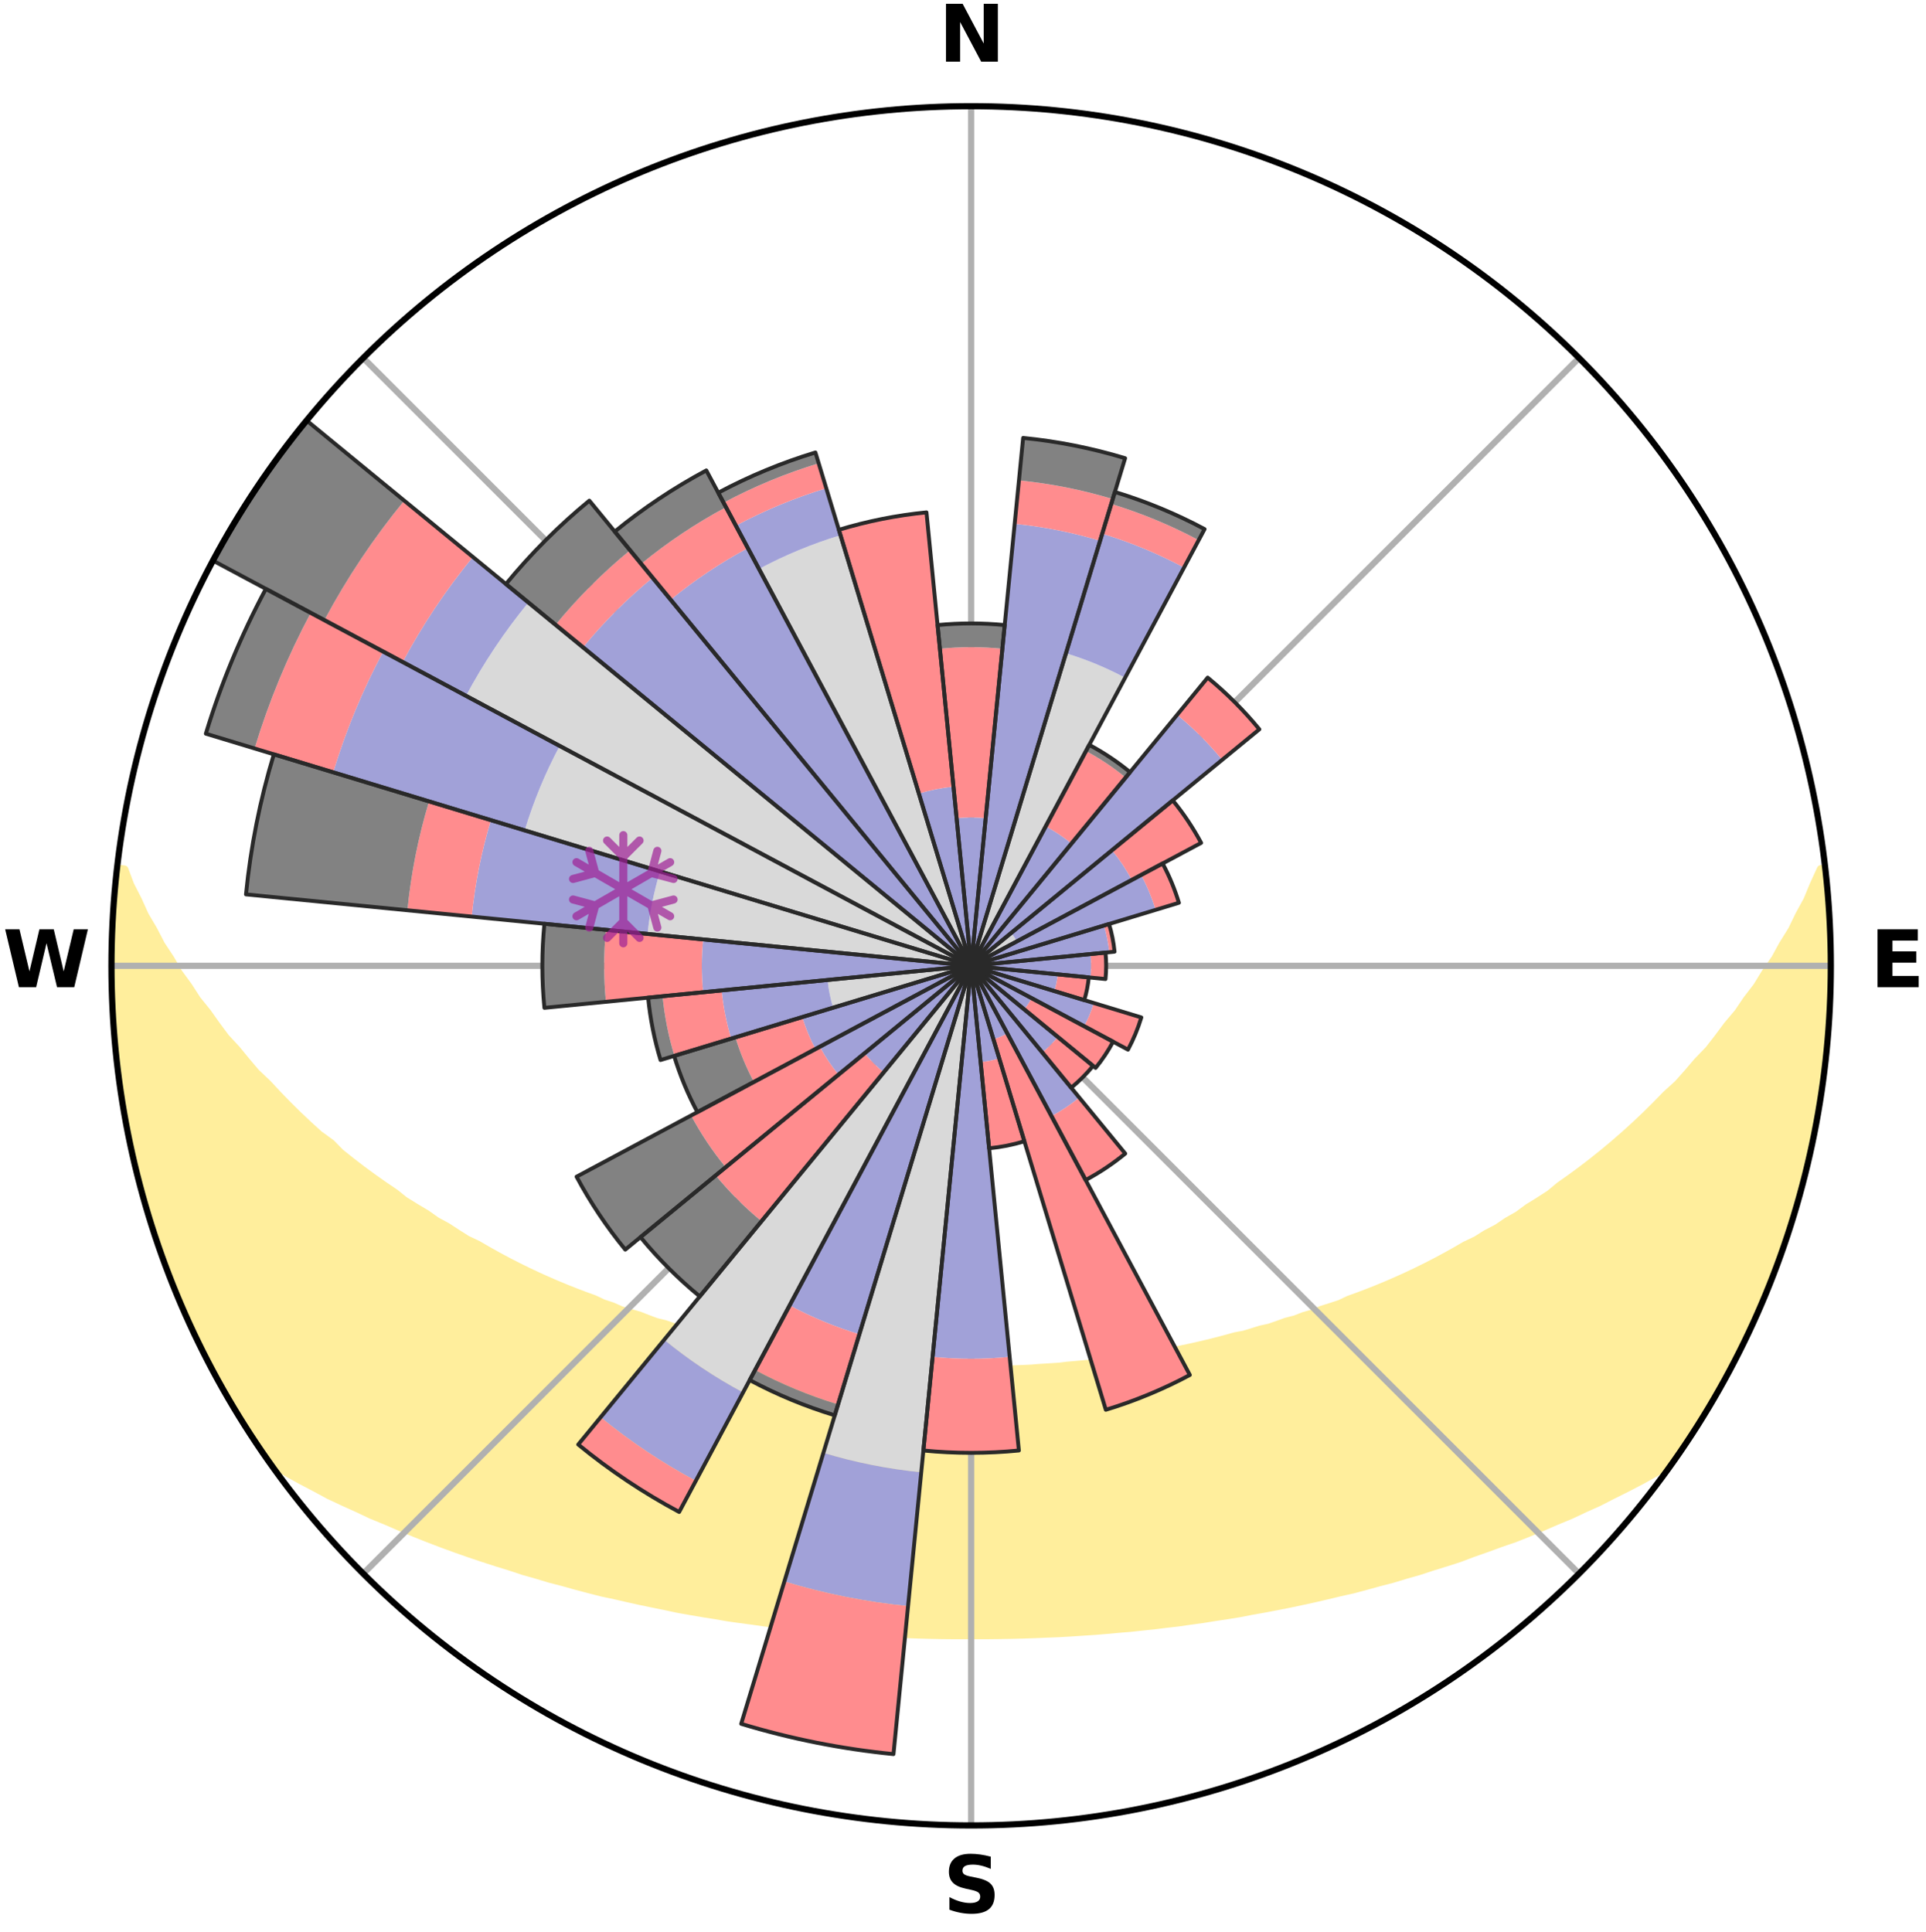 <?xml version="1.0" encoding="utf-8" standalone="no"?>
<!DOCTYPE svg PUBLIC "-//W3C//DTD SVG 1.1//EN"
  "http://www.w3.org/Graphics/SVG/1.1/DTD/svg11.dtd">
<svg xmlns:xlink="http://www.w3.org/1999/xlink" width="248.41pt" height="249.158pt" viewBox="0 0 248.41 249.158" xmlns="http://www.w3.org/2000/svg" version="1.1">
 <title>Ski Rose for 3 Zinnen Dolomites (Dobbiaco - San Candido - Braies - Sesto - Alta Pusteria)</title>
 <defs>
  <style type="text/css">*{stroke-linejoin: round; stroke-linecap: butt}</style>
 </defs>
 <g id="figure_1">
  <g id="patch_1">
   <path d="M 0 249.158 
L 248.41 249.158 
L 248.41 0 
L 0 0 
z
" style="fill: #ffffff"/>
  </g>
  <g id="axes_1">
   <g id="patch_2">
    <path d="M 236.135 124.579 
C 236.135 110.018 233.267 95.599 227.695 82.147 
C 222.122 68.695 213.955 56.471 203.659 46.175 
C 193.363 35.879 181.139 27.711 167.687 22.139 
C 154.235 16.567 139.815 13.699 125.255 13.699 
C 110.694 13.699 96.275 16.567 82.823 22.139 
C 69.371 27.711 57.147 35.879 46.851 46.175 
C 36.555 56.471 28.387 68.695 22.815 82.147 
C 17.243 95.599 14.375 110.018 14.375 124.579 
C 14.375 139.14 17.243 153.559 22.815 167.011 
C 28.387 180.463 36.555 192.687 46.851 202.983 
C 57.147 213.279 69.371 221.447 82.823 227.019 
C 96.275 232.591 110.694 235.459 125.255 235.459 
C 139.815 235.459 154.235 232.591 167.687 227.019 
C 181.139 221.447 193.363 213.279 203.659 202.983 
C 213.955 192.687 222.122 180.463 227.695 167.011 
C 233.267 153.559 236.135 139.14 236.135 124.579 
M 125.255 124.579 
C 125.255 124.579 125.255 124.579 125.255 124.579 
C 125.255 124.579 125.255 124.579 125.255 124.579 
C 125.255 124.579 125.255 124.579 125.255 124.579 
C 125.255 124.579 125.255 124.579 125.255 124.579 
C 125.255 124.579 125.255 124.579 125.255 124.579 
C 125.255 124.579 125.255 124.579 125.255 124.579 
C 125.255 124.579 125.255 124.579 125.255 124.579 
C 125.255 124.579 125.255 124.579 125.255 124.579 
C 125.255 124.579 125.255 124.579 125.255 124.579 
C 125.255 124.579 125.255 124.579 125.255 124.579 
C 125.255 124.579 125.255 124.579 125.255 124.579 
C 125.255 124.579 125.255 124.579 125.255 124.579 
C 125.255 124.579 125.255 124.579 125.255 124.579 
C 125.255 124.579 125.255 124.579 125.255 124.579 
C 125.255 124.579 125.255 124.579 125.255 124.579 
C 125.255 124.579 125.255 124.579 125.255 124.579 
z
" style="fill: #ffffff"/>
   </g>
   <g id="PolyCollection_1">
    <defs>
     <path id="m3629df5702" d="M 235.381 -137.126 
L 234.839 -137.065 
L 233.911 -135.041 
L 233.098 -133.067 
L 232.027 -131.109 
L 231.105 -129.201 
L 229.934 -127.32 
L 228.929 -125.484 
L 227.679 -123.685 
L 226.604 -121.925 
L 225.289 -120.211 
L 224.152 -118.53 
L 222.779 -116.904 
L 221.589 -115.303 
L 220.374 -113.742 
L 218.928 -112.247 
L 217.668 -110.768 
L 216.388 -109.329 
L 214.884 -107.967 
L 213.568 -106.612 
L 212.235 -105.296 
L 210.888 -104.02 
L 209.526 -102.785 
L 208.152 -101.59 
L 206.767 -100.434 
L 205.372 -99.318 
L 203.969 -98.242 
L 202.558 -97.205 
L 201.142 -96.206 
L 199.903 -95.174 
L 198.475 -94.25 
L 197.046 -93.364 
L 195.789 -92.435 
L 194.356 -91.62 
L 193.092 -90.757 
L 191.659 -90.011 
L 190.392 -89.213 
L 188.963 -88.535 
L 187.696 -87.798 
L 186.429 -87.091 
L 185.163 -86.413 
L 183.899 -85.764 
L 182.636 -85.142 
L 181.377 -84.547 
L 180.122 -83.98 
L 178.871 -83.438 
L 177.625 -82.922 
L 176.385 -82.431 
L 175.152 -81.963 
L 173.925 -81.519 
L 172.821 -80.993 
L 171.606 -80.593 
L 170.401 -80.214 
L 169.307 -79.751 
L 168.116 -79.412 
L 167.031 -78.988 
L 165.857 -78.687 
L 164.781 -78.299 
L 163.71 -77.929 
L 162.561 -77.679 
L 161.5 -77.343 
L 160.445 -77.023 
L 159.323 -76.817 
L 158.28 -76.527 
L 157.243 -76.251 
L 156.21 -75.989 
L 155.183 -75.741 
L 154.161 -75.506 
L 153.145 -75.283 
L 152.134 -75.073 
L 151.129 -74.874 
L 150.13 -74.687 
L 149.136 -74.51 
L 148.148 -74.344 
L 147.166 -74.187 
L 146.189 -74.04 
L 145.217 -73.901 
L 144.251 -73.771 
L 143.29 -73.649 
L 142.334 -73.534 
L 141.402 -73.367 
L 140.453 -73.27 
L 139.509 -73.179 
L 138.57 -73.094 
L 137.634 -73.016 
L 136.712 -72.899 
L 135.782 -72.835 
L 134.856 -72.776 
L 133.933 -72.721 
L 133.017 -72.642 
L 132.098 -72.6 
L 131.181 -72.563 
L 130.267 -72.53 
L 129.355 -72.485 
L 128.442 -72.464 
L 127.531 -72.446 
L 126.62 -72.427 
L 125.71 -72.421 
L 124.8 -72.422 
L 123.889 -72.431 
L 122.979 -72.444 
L 122.068 -72.472 
L 121.156 -72.496 
L 120.243 -72.524 
L 119.33 -72.578 
L 118.414 -72.618 
L 117.496 -72.663 
L 116.575 -72.711 
L 115.658 -72.801 
L 114.733 -72.863 
L 113.804 -72.93 
L 112.872 -73.002 
L 111.949 -73.129 
L 111.011 -73.216 
L 110.068 -73.31 
L 109.121 -73.409 
L 108.169 -73.516 
L 107.236 -73.695 
L 106.276 -73.819 
L 105.312 -73.951 
L 104.342 -74.092 
L 103.367 -74.241 
L 102.387 -74.4 
L 101.401 -74.568 
L 100.409 -74.746 
L 99.412 -74.936 
L 98.409 -75.136 
L 97.401 -75.347 
L 96.387 -75.571 
L 95.368 -75.808 
L 94.343 -76.057 
L 93.313 -76.32 
L 92.278 -76.597 
L 91.167 -76.789 
L 90.118 -77.095 
L 89.065 -77.416 
L 88.008 -77.753 
L 86.862 -78.004 
L 85.793 -78.375 
L 84.628 -78.659 
L 83.548 -79.065 
L 82.466 -79.489 
L 81.278 -79.828 
L 80.081 -80.187 
L 78.985 -80.67 
L 77.774 -81.07 
L 76.672 -81.596 
L 75.448 -82.04 
L 74.218 -82.508 
L 72.981 -82.999 
L 71.739 -83.515 
L 70.491 -84.056 
L 69.238 -84.623 
L 67.982 -85.217 
L 66.723 -85.838 
L 65.461 -86.486 
L 64.198 -87.163 
L 62.934 -87.869 
L 61.67 -88.605 
L 60.245 -89.282 
L 58.981 -90.079 
L 57.719 -90.907 
L 56.29 -91.685 
L 55.034 -92.577 
L 53.606 -93.425 
L 52.18 -94.31 
L 50.937 -95.305 
L 49.519 -96.263 
L 48.106 -97.259 
L 46.698 -98.294 
L 45.298 -99.369 
L 43.906 -100.482 
L 42.719 -101.69 
L 41.153 -102.829 
L 39.794 -104.062 
L 38.449 -105.335 
L 37.119 -106.648 
L 35.805 -108.001 
L 34.51 -109.394 
L 33.027 -110.796 
L 31.77 -112.272 
L 30.534 -113.787 
L 29.114 -115.322 
L 27.926 -116.919 
L 26.765 -118.555 
L 25.422 -120.22 
L 24.317 -121.936 
L 23.036 -123.687 
L 21.996 -125.48 
L 20.785 -127.315 
L 19.82 -129.182 
L 18.693 -131.097 
L 17.819 -133.034 
L 16.805 -135.022 
L 16.055 -137.021 
L 15.145 -137.124 
L 15.145 -137.124 
L 14.925 -135.203 
L 14.804 -133.272 
L 14.602 -131.347 
L 14.546 -129.413 
L 14.523 -127.479 
L 14.421 -125.546 
L 14.463 -123.612 
L 14.426 -121.677 
L 14.533 -119.745 
L 14.598 -117.811 
L 14.839 -115.889 
L 14.933 -113.956 
L 15.088 -112.027 
L 15.347 -110.109 
L 15.715 -108.208 
L 15.939 -106.286 
L 16.29 -104.384 
L 16.671 -102.488 
L 17.082 -100.598 
L 17.522 -98.715 
L 17.907 -96.817 
L 18.409 -94.948 
L 19.022 -93.111 
L 19.582 -91.261 
L 20.172 -89.419 
L 20.793 -87.587 
L 21.445 -85.766 
L 22.127 -83.956 
L 22.841 -82.158 
L 23.586 -80.372 
L 24.364 -78.6 
L 25.245 -76.877 
L 26.09 -75.137 
L 26.969 -73.415 
L 27.819 -71.676 
L 28.774 -69.993 
L 29.752 -68.323 
L 30.758 -66.671 
L 31.749 -65.009 
L 32.797 -63.382 
L 33.878 -61.777 
L 35.144 -60.303 
L 36.944 -59.232 
L 38.772 -58.219 
L 40.614 -57.253 
L 42.407 -56.284 
L 44.268 -55.409 
L 46.125 -54.571 
L 47.927 -53.721 
L 49.785 -52.961 
L 51.583 -52.182 
L 53.377 -51.436 
L 55.167 -50.722 
L 56.952 -50.039 
L 58.731 -49.387 
L 60.503 -48.765 
L 62.269 -48.171 
L 64.026 -47.604 
L 65.776 -47.065 
L 67.477 -46.497 
L 69.211 -46.009 
L 70.903 -45.497 
L 72.62 -45.056 
L 74.294 -44.586 
L 75.964 -44.144 
L 77.625 -43.719 
L 79.306 -43.364 
L 80.954 -42.986 
L 82.591 -42.622 
L 84.224 -42.283 
L 85.846 -41.957 
L 87.444 -41.611 
L 89.056 -41.327 
L 90.657 -41.053 
L 92.254 -40.802 
L 93.829 -40.527 
L 95.41 -40.301 
L 96.987 -40.095 
L 98.546 -39.869 
L 100.108 -39.685 
L 101.657 -39.488 
L 103.21 -39.338 
L 104.75 -39.17 
L 106.286 -39.017 
L 107.822 -38.895 
L 109.351 -38.769 
L 110.88 -38.677 
L 112.402 -38.576 
L 113.921 -38.487 
L 115.437 -38.411 
L 116.952 -38.355 
L 118.465 -38.302 
L 119.975 -38.262 
L 121.485 -38.233 
L 122.993 -38.217 
L 124.501 -38.217 
L 126.009 -38.215 
L 127.516 -38.22 
L 129.025 -38.238 
L 130.534 -38.264 
L 132.045 -38.304 
L 133.557 -38.356 
L 135.071 -38.421 
L 136.59 -38.48 
L 138.109 -38.568 
L 139.631 -38.669 
L 141.159 -38.768 
L 142.688 -38.895 
L 144.22 -39.035 
L 145.762 -39.16 
L 147.302 -39.328 
L 148.853 -39.486 
L 150.403 -39.682 
L 151.967 -39.858 
L 153.526 -40.084 
L 155.101 -40.297 
L 156.67 -40.555 
L 158.26 -40.79 
L 159.854 -41.048 
L 161.441 -41.358 
L 163.051 -41.642 
L 164.666 -41.951 
L 166.292 -42.27 
L 167.922 -42.616 
L 169.563 -42.973 
L 171.208 -43.357 
L 172.864 -43.755 
L 174.554 -44.131 
L 176.221 -44.578 
L 177.9 -45.042 
L 179.616 -45.483 
L 181.305 -46 
L 183.039 -46.489 
L 184.745 -47.05 
L 186.495 -47.59 
L 188.253 -48.156 
L 189.971 -48.806 
L 191.743 -49.428 
L 193.52 -50.08 
L 195.356 -50.707 
L 197.147 -51.421 
L 198.942 -52.167 
L 200.739 -52.947 
L 202.593 -53.712 
L 204.395 -54.562 
L 206.258 -55.396 
L 208.057 -56.322 
L 209.907 -57.243 
L 211.754 -58.206 
L 213.578 -59.224 
L 215.382 -60.292 
L 216.616 -61.788 
L 217.707 -63.387 
L 218.738 -65.024 
L 219.774 -66.658 
L 220.762 -68.321 
L 221.702 -70.012 
L 222.667 -71.689 
L 223.574 -73.397 
L 224.434 -75.13 
L 225.333 -76.844 
L 226.114 -78.615 
L 226.913 -80.377 
L 227.613 -82.181 
L 228.379 -83.957 
L 229.069 -85.765 
L 229.712 -87.589 
L 230.309 -89.428 
L 230.967 -91.248 
L 231.479 -93.114 
L 232.064 -94.958 
L 232.535 -96.835 
L 233.044 -98.701 
L 233.417 -100.6 
L 233.881 -102.479 
L 234.129 -104.4 
L 234.488 -106.3 
L 234.833 -108.202 
L 235.138 -110.113 
L 235.39 -112.031 
L 235.619 -113.952 
L 235.631 -115.892 
L 235.784 -117.819 
L 235.9 -119.748 
L 235.975 -121.68 
L 236.02 -123.612 
L 236.031 -125.546 
L 236.002 -127.479 
L 235.945 -129.412 
L 235.854 -131.344 
L 235.731 -133.274 
L 235.569 -135.201 
L 235.381 -137.126 
z
" style="stroke: #ffee9c"/>
    </defs>
    <g clip-path="url(#p5f87b2efeb)">
     <use xlink:href="#m3629df5702" x="0" y="249.158" style="fill: #ffee9c; stroke: #ffee9c"/>
    </g>
   </g>
   <g id="matplotlib.axis_1">
    <g id="xtick_1">
     <g id="line2d_1">
      <path d="M 125.255 124.579 
L 125.255 13.699 
" clip-path="url(#p5f87b2efeb)" style="fill: none; stroke: #b0b0b0; stroke-width: 0.8; stroke-linecap: square"/>
     </g>
     <g id="text_1">
      <!-- N -->
      <g transform="translate(121.07 7.958) scale(0.1 -0.1)">
       <defs>
        <path id="DejaVuSans-Bold-4e" d="M 588 4666 
L 1931 4666 
L 3628 1466 
L 3628 4666 
L 4769 4666 
L 4769 0 
L 3425 0 
L 1728 3200 
L 1728 0 
L 588 0 
L 588 4666 
z
" transform="scale(0.016)"/>
       </defs>
       <use xlink:href="#DejaVuSans-Bold-4e"/>
      </g>
     </g>
    </g>
    <g id="xtick_2">
     <g id="line2d_2">
      <path d="M 125.255 124.579 
L 203.659 46.175 
" clip-path="url(#p5f87b2efeb)" style="fill: none; stroke: #b0b0b0; stroke-width: 0.8; stroke-linecap: square"/>
     </g>
    </g>
    <g id="xtick_3">
     <g id="line2d_3">
      <path d="M 125.255 124.579 
L 236.135 124.579 
" clip-path="url(#p5f87b2efeb)" style="fill: none; stroke: #b0b0b0; stroke-width: 0.8; stroke-linecap: square"/>
     </g>
     <g id="text_2">
      <!-- E -->
      <g transform="translate(241.219 127.338) scale(0.1 -0.1)">
       <defs>
        <path id="DejaVuSans-Bold-45" d="M 588 4666 
L 3834 4666 
L 3834 3756 
L 1791 3756 
L 1791 2888 
L 3713 2888 
L 3713 1978 
L 1791 1978 
L 1791 909 
L 3903 909 
L 3903 0 
L 588 0 
L 588 4666 
z
" transform="scale(0.016)"/>
       </defs>
       <use xlink:href="#DejaVuSans-Bold-45"/>
      </g>
     </g>
    </g>
    <g id="xtick_4">
     <g id="line2d_4">
      <path d="M 125.255 124.579 
L 203.659 202.983 
" clip-path="url(#p5f87b2efeb)" style="fill: none; stroke: #b0b0b0; stroke-width: 0.8; stroke-linecap: square"/>
     </g>
    </g>
    <g id="xtick_5">
     <g id="line2d_5">
      <path d="M 125.255 124.579 
L 125.255 235.459 
" clip-path="url(#p5f87b2efeb)" style="fill: none; stroke: #b0b0b0; stroke-width: 0.8; stroke-linecap: square"/>
     </g>
     <g id="text_3">
      <!-- S -->
      <g transform="translate(121.654 246.718) scale(0.1 -0.1)">
       <defs>
        <path id="DejaVuSans-Bold-53" d="M 3834 4519 
L 3834 3531 
Q 3450 3703 3084 3790 
Q 2719 3878 2394 3878 
Q 1963 3878 1756 3759 
Q 1550 3641 1550 3391 
Q 1550 3203 1689 3098 
Q 1828 2994 2194 2919 
L 2706 2816 
Q 3484 2659 3812 2340 
Q 4141 2022 4141 1434 
Q 4141 663 3683 286 
Q 3225 -91 2284 -91 
Q 1841 -91 1394 -6 
Q 947 78 500 244 
L 500 1259 
Q 947 1022 1364 901 
Q 1781 781 2169 781 
Q 2563 781 2772 912 
Q 2981 1044 2981 1288 
Q 2981 1506 2839 1625 
Q 2697 1744 2272 1838 
L 1806 1941 
Q 1106 2091 782 2419 
Q 459 2747 459 3303 
Q 459 4000 909 4375 
Q 1359 4750 2203 4750 
Q 2588 4750 2994 4692 
Q 3400 4634 3834 4519 
z
" transform="scale(0.016)"/>
       </defs>
       <use xlink:href="#DejaVuSans-Bold-53"/>
      </g>
     </g>
    </g>
    <g id="xtick_6">
     <g id="line2d_6">
      <path d="M 125.255 124.579 
L 46.851 202.983 
" clip-path="url(#p5f87b2efeb)" style="fill: none; stroke: #b0b0b0; stroke-width: 0.8; stroke-linecap: square"/>
     </g>
    </g>
    <g id="xtick_7">
     <g id="line2d_7">
      <path d="M 125.255 124.579 
L 14.375 124.579 
" clip-path="url(#p5f87b2efeb)" style="fill: none; stroke: #b0b0b0; stroke-width: 0.8; stroke-linecap: square"/>
     </g>
     <g id="text_4">
      <!-- W -->
      <g transform="translate(0.36 127.338) scale(0.1 -0.1)">
       <defs>
        <path id="DejaVuSans-Bold-57" d="M 191 4666 
L 1344 4666 
L 2150 1275 
L 2950 4666 
L 4109 4666 
L 4909 1275 
L 5716 4666 
L 6859 4666 
L 5759 0 
L 4372 0 
L 3525 3547 
L 2688 0 
L 1300 0 
L 191 4666 
z
" transform="scale(0.016)"/>
       </defs>
       <use xlink:href="#DejaVuSans-Bold-57"/>
      </g>
     </g>
    </g>
    <g id="xtick_8">
     <g id="line2d_8">
      <path d="M 125.255 124.579 
L 46.851 46.175 
" clip-path="url(#p5f87b2efeb)" style="fill: none; stroke: #b0b0b0; stroke-width: 0.8; stroke-linecap: square"/>
     </g>
    </g>
   </g>
   <g id="matplotlib.axis_2"/>
   <g id="patch_3">
    <path d="M 125.255 124.579 
C 125.255 124.579 125.255 124.579 125.255 124.579 
C 125.255 124.579 125.255 124.579 125.255 124.579 
L 125.255 124.579 
C 125.255 124.579 125.255 124.579 125.255 124.579 
C 125.255 124.579 125.255 124.579 125.255 124.579 
z
" clip-path="url(#p5f87b2efeb)" style="fill: #d9d9d9"/>
   </g>
   <g id="patch_4">
    <path d="M 125.255 124.579 
C 125.255 124.579 125.255 124.579 125.255 124.579 
C 125.255 124.579 125.255 124.579 125.255 124.579 
L 125.255 124.579 
C 125.255 124.579 125.255 124.579 125.255 124.579 
C 125.255 124.579 125.255 124.579 125.255 124.579 
z
" clip-path="url(#p5f87b2efeb)" style="fill: #d9d9d9"/>
   </g>
   <g id="patch_5">
    <path d="M 125.255 124.579 
C 125.255 124.579 125.255 124.579 125.255 124.579 
C 125.255 124.579 125.255 124.579 125.255 124.579 
L 145.115 87.424 
C 143.899 86.774 142.651 86.184 141.377 85.656 
C 140.103 85.128 138.804 84.663 137.485 84.263 
z
" clip-path="url(#p5f87b2efeb)" style="fill: #d9d9d9"/>
   </g>
   <g id="patch_6">
    <path d="M 125.255 124.579 
C 125.255 124.579 125.255 124.579 125.255 124.579 
C 125.255 124.579 125.255 124.579 125.255 124.579 
L 125.255 124.579 
C 125.255 124.579 125.255 124.579 125.255 124.579 
C 125.255 124.579 125.255 124.579 125.255 124.579 
z
" clip-path="url(#p5f87b2efeb)" style="fill: #d9d9d9"/>
   </g>
   <g id="patch_7">
    <path d="M 125.255 124.579 
C 125.255 124.579 125.255 124.579 125.255 124.579 
C 125.255 124.579 125.255 124.579 125.255 124.579 
L 125.255 124.579 
C 125.255 124.579 125.255 124.579 125.255 124.579 
C 125.255 124.579 125.255 124.579 125.255 124.579 
z
" clip-path="url(#p5f87b2efeb)" style="fill: #d9d9d9"/>
   </g>
   <g id="patch_8">
    <path d="M 125.255 124.579 
C 125.255 124.579 125.255 124.579 125.255 124.579 
C 125.255 124.579 125.255 124.579 125.255 124.579 
L 131.144 121.431 
C 131.041 121.238 130.929 121.051 130.807 120.869 
C 130.686 120.687 130.556 120.512 130.417 120.343 
z
" clip-path="url(#p5f87b2efeb)" style="fill: #d9d9d9"/>
   </g>
   <g id="patch_9">
    <path d="M 125.255 124.579 
C 125.255 124.579 125.255 124.579 125.255 124.579 
C 125.255 124.579 125.255 124.579 125.255 124.579 
L 125.255 124.579 
C 125.255 124.579 125.255 124.579 125.255 124.579 
C 125.255 124.579 125.255 124.579 125.255 124.579 
z
" clip-path="url(#p5f87b2efeb)" style="fill: #d9d9d9"/>
   </g>
   <g id="patch_10">
    <path d="M 125.255 124.579 
C 125.255 124.579 125.255 124.579 125.255 124.579 
C 125.255 124.579 125.255 124.579 125.255 124.579 
L 125.255 124.579 
C 125.255 124.579 125.255 124.579 125.255 124.579 
C 125.255 124.579 125.255 124.579 125.255 124.579 
z
" clip-path="url(#p5f87b2efeb)" style="fill: #d9d9d9"/>
   </g>
   <g id="patch_11">
    <path d="M 125.255 124.579 
C 125.255 124.579 125.255 124.579 125.255 124.579 
C 125.255 124.579 125.255 124.579 125.255 124.579 
L 125.255 124.579 
C 125.255 124.579 125.255 124.579 125.255 124.579 
C 125.255 124.579 125.255 124.579 125.255 124.579 
z
" clip-path="url(#p5f87b2efeb)" style="fill: #d9d9d9"/>
   </g>
   <g id="patch_12">
    <path d="M 125.255 124.579 
C 125.255 124.579 125.255 124.579 125.255 124.579 
C 125.255 124.579 125.255 124.579 125.255 124.579 
L 125.255 124.579 
C 125.255 124.579 125.255 124.579 125.255 124.579 
C 125.255 124.579 125.255 124.579 125.255 124.579 
z
" clip-path="url(#p5f87b2efeb)" style="fill: #d9d9d9"/>
   </g>
   <g id="patch_13">
    <path d="M 125.255 124.579 
C 125.255 124.579 125.255 124.579 125.255 124.579 
C 125.255 124.579 125.255 124.579 125.255 124.579 
L 125.255 124.579 
C 125.255 124.579 125.255 124.579 125.255 124.579 
C 125.255 124.579 125.255 124.579 125.255 124.579 
z
" clip-path="url(#p5f87b2efeb)" style="fill: #d9d9d9"/>
   </g>
   <g id="patch_14">
    <path d="M 125.255 124.579 
C 125.255 124.579 125.255 124.579 125.255 124.579 
C 125.255 124.579 125.255 124.579 125.255 124.579 
L 125.255 124.579 
C 125.255 124.579 125.255 124.579 125.255 124.579 
C 125.255 124.579 125.255 124.579 125.255 124.579 
z
" clip-path="url(#p5f87b2efeb)" style="fill: #d9d9d9"/>
   </g>
   <g id="patch_15">
    <path d="M 125.255 124.579 
C 125.255 124.579 125.255 124.579 125.255 124.579 
C 125.255 124.579 125.255 124.579 125.255 124.579 
L 125.255 124.579 
C 125.255 124.579 125.255 124.579 125.255 124.579 
C 125.255 124.579 125.255 124.579 125.255 124.579 
z
" clip-path="url(#p5f87b2efeb)" style="fill: #d9d9d9"/>
   </g>
   <g id="patch_16">
    <path d="M 125.255 124.579 
C 125.255 124.579 125.255 124.579 125.255 124.579 
C 125.255 124.579 125.255 124.579 125.255 124.579 
L 125.255 124.579 
C 125.255 124.579 125.255 124.579 125.255 124.579 
C 125.255 124.579 125.255 124.579 125.255 124.579 
z
" clip-path="url(#p5f87b2efeb)" style="fill: #d9d9d9"/>
   </g>
   <g id="patch_17">
    <path d="M 125.255 124.579 
C 125.255 124.579 125.255 124.579 125.255 124.579 
C 125.255 124.579 125.255 124.579 125.255 124.579 
L 125.255 124.579 
C 125.255 124.579 125.255 124.579 125.255 124.579 
C 125.255 124.579 125.255 124.579 125.255 124.579 
z
" clip-path="url(#p5f87b2efeb)" style="fill: #d9d9d9"/>
   </g>
   <g id="patch_18">
    <path d="M 125.255 124.579 
C 125.255 124.579 125.255 124.579 125.255 124.579 
C 125.255 124.579 125.255 124.579 125.255 124.579 
L 125.255 124.579 
C 125.255 124.579 125.255 124.579 125.255 124.579 
C 125.255 124.579 125.255 124.579 125.255 124.579 
z
" clip-path="url(#p5f87b2efeb)" style="fill: #d9d9d9"/>
   </g>
   <g id="patch_19">
    <path d="M 125.255 124.579 
C 125.255 124.579 125.255 124.579 125.255 124.579 
C 125.255 124.579 125.255 124.579 125.255 124.579 
L 125.255 124.579 
C 125.255 124.579 125.255 124.579 125.255 124.579 
C 125.255 124.579 125.255 124.579 125.255 124.579 
z
" clip-path="url(#p5f87b2efeb)" style="fill: #d9d9d9"/>
   </g>
   <g id="patch_20">
    <path d="M 125.255 124.579 
C 125.255 124.579 125.255 124.579 125.255 124.579 
C 125.255 124.579 125.255 124.579 125.255 124.579 
L 106.199 187.397 
C 108.255 188.021 110.341 188.543 112.448 188.962 
C 114.556 189.382 116.682 189.697 118.821 189.908 
z
" clip-path="url(#p5f87b2efeb)" style="fill: #d9d9d9"/>
   </g>
   <g id="patch_21">
    <path d="M 125.255 124.579 
C 125.255 124.579 125.255 124.579 125.255 124.579 
C 125.255 124.579 125.255 124.579 125.255 124.579 
L 125.255 124.579 
C 125.255 124.579 125.255 124.579 125.255 124.579 
C 125.255 124.579 125.255 124.579 125.255 124.579 
z
" clip-path="url(#p5f87b2efeb)" style="fill: #d9d9d9"/>
   </g>
   <g id="patch_22">
    <path d="M 125.255 124.579 
C 125.255 124.579 125.255 124.579 125.255 124.579 
C 125.255 124.579 125.255 124.579 125.255 124.579 
L 85.67 172.814 
C 87.248 174.109 88.89 175.327 90.588 176.462 
C 92.286 177.596 94.039 178.647 95.84 179.61 
z
" clip-path="url(#p5f87b2efeb)" style="fill: #d9d9d9"/>
   </g>
   <g id="patch_23">
    <path d="M 125.255 124.579 
C 125.255 124.579 125.255 124.579 125.255 124.579 
C 125.255 124.579 125.255 124.579 125.255 124.579 
L 125.255 124.579 
C 125.255 124.579 125.255 124.579 125.255 124.579 
C 125.255 124.579 125.255 124.579 125.255 124.579 
z
" clip-path="url(#p5f87b2efeb)" style="fill: #d9d9d9"/>
   </g>
   <g id="patch_24">
    <path d="M 125.255 124.579 
C 125.255 124.579 125.255 124.579 125.255 124.579 
C 125.255 124.579 125.255 124.579 125.255 124.579 
L 125.255 124.579 
C 125.255 124.579 125.255 124.579 125.255 124.579 
C 125.255 124.579 125.255 124.579 125.255 124.579 
z
" clip-path="url(#p5f87b2efeb)" style="fill: #d9d9d9"/>
   </g>
   <g id="patch_25">
    <path d="M 125.255 124.579 
C 125.255 124.579 125.255 124.579 125.255 124.579 
C 125.255 124.579 125.255 124.579 125.255 124.579 
L 125.255 124.579 
C 125.255 124.579 125.255 124.579 125.255 124.579 
C 125.255 124.579 125.255 124.579 125.255 124.579 
z
" clip-path="url(#p5f87b2efeb)" style="fill: #d9d9d9"/>
   </g>
   <g id="patch_26">
    <path d="M 125.255 124.579 
C 125.255 124.579 125.255 124.579 125.255 124.579 
C 125.255 124.579 125.255 124.579 125.255 124.579 
L 106.741 126.402 
C 106.801 127.008 106.891 127.611 107.009 128.208 
C 107.128 128.806 107.276 129.397 107.453 129.979 
z
" clip-path="url(#p5f87b2efeb)" style="fill: #d9d9d9"/>
   </g>
   <g id="patch_27">
    <path d="M 125.255 124.579 
C 125.255 124.579 125.255 124.579 125.255 124.579 
C 125.255 124.579 125.255 124.579 125.255 124.579 
L 125.255 124.579 
C 125.255 124.579 125.255 124.579 125.255 124.579 
C 125.255 124.579 125.255 124.579 125.255 124.579 
z
" clip-path="url(#p5f87b2efeb)" style="fill: #d9d9d9"/>
   </g>
   <g id="patch_28">
    <path d="M 125.255 124.579 
C 125.255 124.579 125.255 124.579 125.255 124.579 
C 125.255 124.579 125.255 124.579 125.255 124.579 
L 85.128 112.407 
C 84.73 113.72 84.396 115.052 84.129 116.399 
C 83.861 117.745 83.659 119.103 83.525 120.469 
z
" clip-path="url(#p5f87b2efeb)" style="fill: #d9d9d9"/>
   </g>
   <g id="patch_29">
    <path d="M 125.255 124.579 
C 125.255 124.579 125.255 124.579 125.255 124.579 
C 125.255 124.579 125.255 124.579 125.255 124.579 
L 72.188 96.214 
C 71.26 97.951 70.417 99.733 69.663 101.552 
C 68.91 103.372 68.246 105.227 67.674 107.112 
z
" clip-path="url(#p5f87b2efeb)" style="fill: #d9d9d9"/>
   </g>
   <g id="patch_30">
    <path d="M 125.255 124.579 
C 125.255 124.579 125.255 124.579 125.255 124.579 
C 125.255 124.579 125.255 124.579 125.255 124.579 
L 68.149 77.714 
C 66.615 79.583 65.174 81.526 63.831 83.537 
C 62.487 85.547 61.243 87.622 60.103 89.755 
z
" clip-path="url(#p5f87b2efeb)" style="fill: #d9d9d9"/>
   </g>
   <g id="patch_31">
    <path d="M 125.255 124.579 
C 125.255 124.579 125.255 124.579 125.255 124.579 
C 125.255 124.579 125.255 124.579 125.255 124.579 
L 125.255 124.579 
C 125.255 124.579 125.255 124.579 125.255 124.579 
C 125.255 124.579 125.255 124.579 125.255 124.579 
z
" clip-path="url(#p5f87b2efeb)" style="fill: #d9d9d9"/>
   </g>
   <g id="patch_32">
    <path d="M 125.255 124.579 
C 125.255 124.579 125.255 124.579 125.255 124.579 
C 125.255 124.579 125.255 124.579 125.255 124.579 
L 125.255 124.579 
C 125.255 124.579 125.255 124.579 125.255 124.579 
C 125.255 124.579 125.255 124.579 125.255 124.579 
z
" clip-path="url(#p5f87b2efeb)" style="fill: #d9d9d9"/>
   </g>
   <g id="patch_33">
    <path d="M 125.255 124.579 
C 125.255 124.579 125.255 124.579 125.255 124.579 
C 125.255 124.579 125.255 124.579 125.255 124.579 
L 108.406 69.034 
C 106.587 69.586 104.798 70.226 103.042 70.953 
C 101.287 71.68 99.569 72.493 97.893 73.389 
z
" clip-path="url(#p5f87b2efeb)" style="fill: #d9d9d9"/>
   </g>
   <g id="patch_34">
    <path d="M 125.255 124.579 
C 125.255 124.579 125.255 124.579 125.255 124.579 
C 125.255 124.579 125.255 124.579 125.255 124.579 
L 125.255 124.579 
C 125.255 124.579 125.255 124.579 125.255 124.579 
C 125.255 124.579 125.255 124.579 125.255 124.579 
z
" clip-path="url(#p5f87b2efeb)" style="fill: #d9d9d9"/>
   </g>
   <g id="patch_35">
    <path d="M 125.255 124.579 
C 125.255 124.579 125.255 124.579 125.255 124.579 
C 125.255 124.579 125.255 124.579 125.255 124.579 
L 127.131 105.533 
C 126.507 105.471 125.881 105.44 125.255 105.44 
C 124.628 105.44 124.002 105.471 123.379 105.533 
z
" clip-path="url(#p5f87b2efeb)" style="fill: #a1a1d8"/>
   </g>
   <g id="patch_36">
    <path d="M 125.255 124.579 
C 125.255 124.579 125.255 124.579 125.255 124.579 
C 125.255 124.579 125.255 124.579 125.255 124.579 
L 141.884 69.76 
C 140.09 69.215 138.27 68.759 136.431 68.394 
C 134.592 68.028 132.736 67.752 130.87 67.569 
z
" clip-path="url(#p5f87b2efeb)" style="fill: #a1a1d8"/>
   </g>
   <g id="patch_37">
    <path d="M 137.485 84.263 
C 138.804 84.663 140.103 85.128 141.377 85.656 
C 142.651 86.184 143.899 86.774 145.115 87.424 
L 152.713 73.208 
C 151.032 72.31 149.307 71.494 147.546 70.764 
C 145.784 70.035 143.988 69.392 142.164 68.839 
z
" clip-path="url(#p5f87b2efeb)" style="fill: #a1a1d8"/>
   </g>
   <g id="patch_38">
    <path d="M 125.255 124.579 
C 125.255 124.579 125.255 124.579 125.255 124.579 
C 125.255 124.579 125.255 124.579 125.255 124.579 
L 138.198 108.808 
C 137.681 108.385 137.145 107.987 136.589 107.616 
C 136.034 107.245 135.461 106.901 134.872 106.586 
z
" clip-path="url(#p5f87b2efeb)" style="fill: #a1a1d8"/>
   </g>
   <g id="patch_39">
    <path d="M 125.255 124.579 
C 125.255 124.579 125.255 124.579 125.255 124.579 
C 125.255 124.579 125.255 124.579 125.255 124.579 
L 157.63 98.009 
C 156.761 96.949 155.839 95.933 154.87 94.964 
C 153.901 93.994 152.884 93.073 151.825 92.204 
z
" clip-path="url(#p5f87b2efeb)" style="fill: #a1a1d8"/>
   </g>
   <g id="patch_40">
    <path d="M 130.417 120.343 
C 130.556 120.512 130.686 120.687 130.807 120.869 
C 130.929 121.051 131.041 121.238 131.144 121.431 
L 145.983 113.5 
C 145.62 112.821 145.224 112.161 144.797 111.521 
C 144.37 110.882 143.911 110.263 143.423 109.669 
z
" clip-path="url(#p5f87b2efeb)" style="fill: #a1a1d8"/>
   </g>
   <g id="patch_41">
    <path d="M 125.255 124.579 
C 125.255 124.579 125.255 124.579 125.255 124.579 
C 125.255 124.579 125.255 124.579 125.255 124.579 
L 149.052 117.36 
C 148.816 116.581 148.541 115.815 148.23 115.063 
C 147.918 114.311 147.57 113.574 147.186 112.856 
z
" clip-path="url(#p5f87b2efeb)" style="fill: #a1a1d8"/>
   </g>
   <g id="patch_42">
    <path d="M 125.255 124.579 
C 125.255 124.579 125.255 124.579 125.255 124.579 
C 125.255 124.579 125.255 124.579 125.255 124.579 
L 143.071 122.824 
C 143.014 122.241 142.928 121.661 142.813 121.086 
C 142.699 120.512 142.557 119.943 142.386 119.382 
z
" clip-path="url(#p5f87b2efeb)" style="fill: #a1a1d8"/>
   </g>
   <g id="patch_43">
    <path d="M 125.255 124.579 
C 125.255 124.579 125.255 124.579 125.255 124.579 
C 125.255 124.579 125.255 124.579 125.255 124.579 
L 140.66 126.096 
C 140.71 125.592 140.735 125.086 140.735 124.579 
C 140.735 124.072 140.71 123.566 140.66 123.062 
z
" clip-path="url(#p5f87b2efeb)" style="fill: #a1a1d8"/>
   </g>
   <g id="patch_44">
    <path d="M 125.255 124.579 
C 125.255 124.579 125.255 124.579 125.255 124.579 
C 125.255 124.579 125.255 124.579 125.255 124.579 
L 135.999 127.838 
C 136.106 127.487 136.195 127.13 136.267 126.769 
C 136.338 126.409 136.392 126.045 136.428 125.68 
z
" clip-path="url(#p5f87b2efeb)" style="fill: #a1a1d8"/>
   </g>
   <g id="patch_45">
    <path d="M 125.255 124.579 
C 125.255 124.579 125.255 124.579 125.255 124.579 
C 125.255 124.579 125.255 124.579 125.255 124.579 
L 139.841 132.375 
C 140.096 131.898 140.327 131.408 140.535 130.908 
C 140.742 130.408 140.924 129.898 141.081 129.38 
z
" clip-path="url(#p5f87b2efeb)" style="fill: #a1a1d8"/>
   </g>
   <g id="patch_46">
    <path d="M 125.255 124.579 
C 125.255 124.579 125.255 124.579 125.255 124.579 
C 125.255 124.579 125.255 124.579 125.255 124.579 
L 132.103 130.199 
C 132.287 129.975 132.46 129.742 132.621 129.501 
C 132.782 129.26 132.931 129.011 133.068 128.755 
z
" clip-path="url(#p5f87b2efeb)" style="fill: #a1a1d8"/>
   </g>
   <g id="patch_47">
    <path d="M 125.255 124.579 
C 125.255 124.579 125.255 124.579 125.255 124.579 
C 125.255 124.579 125.255 124.579 125.255 124.579 
L 134.433 135.763 
C 134.799 135.462 135.15 135.144 135.485 134.809 
C 135.82 134.474 136.138 134.123 136.438 133.757 
z
" clip-path="url(#p5f87b2efeb)" style="fill: #a1a1d8"/>
   </g>
   <g id="patch_48">
    <path d="M 125.255 124.579 
C 125.255 124.579 125.255 124.579 125.255 124.579 
C 125.255 124.579 125.255 124.579 125.255 124.579 
L 135.619 143.97 
C 136.254 143.631 136.872 143.26 137.47 142.861 
C 138.069 142.461 138.647 142.032 139.203 141.575 
z
" clip-path="url(#p5f87b2efeb)" style="fill: #a1a1d8"/>
   </g>
   <g id="patch_49">
    <path d="M 125.255 124.579 
C 125.255 124.579 125.255 124.579 125.255 124.579 
C 125.255 124.579 125.255 124.579 125.255 124.579 
L 128.13 134.058 
C 128.44 133.964 128.746 133.854 129.045 133.73 
C 129.345 133.606 129.638 133.467 129.924 133.315 
z
" clip-path="url(#p5f87b2efeb)" style="fill: #a1a1d8"/>
   </g>
   <g id="patch_50">
    <path d="M 125.255 124.579 
C 125.255 124.579 125.255 124.579 125.255 124.579 
C 125.255 124.579 125.255 124.579 125.255 124.579 
L 126.478 137.001 
C 126.885 136.961 127.289 136.901 127.69 136.821 
C 128.091 136.741 128.487 136.642 128.878 136.523 
z
" clip-path="url(#p5f87b2efeb)" style="fill: #a1a1d8"/>
   </g>
   <g id="patch_51">
    <path d="M 125.255 124.579 
C 125.255 124.579 125.255 124.579 125.255 124.579 
C 125.255 124.579 125.255 124.579 125.255 124.579 
L 120.286 175.024 
C 121.938 175.186 123.596 175.268 125.255 175.268 
C 126.914 175.268 128.572 175.186 130.223 175.024 
z
" clip-path="url(#p5f87b2efeb)" style="fill: #a1a1d8"/>
   </g>
   <g id="patch_52">
    <path d="M 118.821 189.908 
C 116.682 189.697 114.556 189.382 112.448 188.962 
C 110.341 188.543 108.255 188.021 106.199 187.397 
L 101.164 203.996 
C 103.763 204.785 106.4 205.445 109.064 205.975 
C 111.728 206.505 114.417 206.904 117.12 207.17 
z
" clip-path="url(#p5f87b2efeb)" style="fill: #a1a1d8"/>
   </g>
   <g id="patch_53">
    <path d="M 125.255 124.579 
C 125.255 124.579 125.255 124.579 125.255 124.579 
C 125.255 124.579 125.255 124.579 125.255 124.579 
L 101.841 168.384 
C 103.274 169.15 104.745 169.846 106.247 170.468 
C 107.749 171.09 109.281 171.638 110.836 172.11 
z
" clip-path="url(#p5f87b2efeb)" style="fill: #a1a1d8"/>
   </g>
   <g id="patch_54">
    <path d="M 95.84 179.61 
C 94.039 178.647 92.286 177.596 90.588 176.462 
C 88.89 175.327 87.248 174.109 85.67 172.814 
L 77.467 182.809 
C 79.373 184.373 81.354 185.843 83.404 187.213 
C 85.454 188.583 87.57 189.851 89.745 191.013 
z
" clip-path="url(#p5f87b2efeb)" style="fill: #a1a1d8"/>
   </g>
   <g id="patch_55">
    <path d="M 125.255 124.579 
C 125.255 124.579 125.255 124.579 125.255 124.579 
C 125.255 124.579 125.255 124.579 125.255 124.579 
L 111.506 135.862 
C 111.875 136.312 112.267 136.744 112.678 137.156 
C 113.09 137.567 113.522 137.958 113.972 138.328 
z
" clip-path="url(#p5f87b2efeb)" style="fill: #a1a1d8"/>
   </g>
   <g id="patch_56">
    <path d="M 125.255 124.579 
C 125.255 124.579 125.255 124.579 125.255 124.579 
C 125.255 124.579 125.255 124.579 125.255 124.579 
L 105.733 135.014 
C 106.075 135.652 106.448 136.274 106.85 136.877 
C 107.253 137.479 107.684 138.061 108.144 138.621 
z
" clip-path="url(#p5f87b2efeb)" style="fill: #a1a1d8"/>
   </g>
   <g id="patch_57">
    <path d="M 125.255 124.579 
C 125.255 124.579 125.255 124.579 125.255 124.579 
C 125.255 124.579 125.255 124.579 125.255 124.579 
L 103.465 131.189 
C 103.681 131.902 103.932 132.604 104.217 133.293 
C 104.503 133.982 104.821 134.656 105.173 135.313 
z
" clip-path="url(#p5f87b2efeb)" style="fill: #a1a1d8"/>
   </g>
   <g id="patch_58">
    <path d="M 107.453 129.979 
C 107.276 129.397 107.128 128.806 107.009 128.208 
C 106.891 127.611 106.801 127.008 106.741 126.402 
L 93.07 127.749 
C 93.173 128.803 93.329 129.85 93.535 130.888 
C 93.742 131.927 93.999 132.954 94.306 133.967 
z
" clip-path="url(#p5f87b2efeb)" style="fill: #a1a1d8"/>
   </g>
   <g id="patch_59">
    <path d="M 125.255 124.579 
C 125.255 124.579 125.255 124.579 125.255 124.579 
C 125.255 124.579 125.255 124.579 125.255 124.579 
L 90.688 121.174 
C 90.576 122.306 90.52 123.442 90.52 124.579 
C 90.52 125.716 90.576 126.852 90.688 127.984 
z
" clip-path="url(#p5f87b2efeb)" style="fill: #a1a1d8"/>
   </g>
   <g id="patch_60">
    <path d="M 83.525 120.469 
C 83.659 119.103 83.861 117.745 84.129 116.399 
C 84.396 115.052 84.73 113.72 85.128 112.407 
L 63.319 105.791 
C 62.704 107.818 62.189 109.874 61.775 111.952 
C 61.362 114.03 61.051 116.127 60.843 118.235 
z
" clip-path="url(#p5f87b2efeb)" style="fill: #a1a1d8"/>
   </g>
   <g id="patch_61">
    <path d="M 67.674 107.112 
C 68.246 105.227 68.91 103.372 69.663 101.552 
C 70.417 99.733 71.26 97.951 72.188 96.214 
L 49.422 84.046 
C 48.096 86.528 46.892 89.074 45.815 91.674 
C 44.738 94.274 43.789 96.926 42.972 99.619 
z
" clip-path="url(#p5f87b2efeb)" style="fill: #a1a1d8"/>
   </g>
   <g id="patch_62">
    <path d="M 60.103 89.755 
C 61.243 87.622 62.487 85.547 63.831 83.537 
C 65.174 81.526 66.615 79.583 68.149 77.714 
L 60.991 71.839 
C 59.265 73.943 57.643 76.13 56.131 78.392 
C 54.62 80.655 53.22 82.99 51.937 85.39 
z
" clip-path="url(#p5f87b2efeb)" style="fill: #a1a1d8"/>
   </g>
   <g id="patch_63">
    <path d="M 125.255 124.579 
C 125.255 124.579 125.255 124.579 125.255 124.579 
C 125.255 124.579 125.255 124.579 125.255 124.579 
L 84.172 74.519 
C 82.533 75.864 80.961 77.288 79.463 78.787 
C 77.964 80.286 76.539 81.857 75.195 83.496 
z
" clip-path="url(#p5f87b2efeb)" style="fill: #a1a1d8"/>
   </g>
   <g id="patch_64">
    <path d="M 125.255 124.579 
C 125.255 124.579 125.255 124.579 125.255 124.579 
C 125.255 124.579 125.255 124.579 125.255 124.579 
L 96.455 70.699 
C 94.692 71.642 92.976 72.671 91.313 73.782 
C 89.65 74.893 88.043 76.084 86.497 77.353 
z
" clip-path="url(#p5f87b2efeb)" style="fill: #a1a1d8"/>
   </g>
   <g id="patch_65">
    <path d="M 97.893 73.389 
C 99.569 72.493 101.287 71.68 103.042 70.953 
C 104.798 70.226 106.587 69.586 108.406 69.034 
L 106.568 62.978 
C 104.552 63.589 102.567 64.3 100.62 65.106 
C 98.674 65.912 96.768 66.814 94.91 67.807 
z
" clip-path="url(#p5f87b2efeb)" style="fill: #a1a1d8"/>
   </g>
   <g id="patch_66">
    <path d="M 125.255 124.579 
C 125.255 124.579 125.255 124.579 125.255 124.579 
C 125.255 124.579 125.255 124.579 125.255 124.579 
L 122.979 101.468 
C 122.222 101.542 121.47 101.654 120.724 101.802 
C 119.979 101.95 119.241 102.135 118.513 102.356 
z
" clip-path="url(#p5f87b2efeb)" style="fill: #a1a1d8"/>
   </g>
   <g id="patch_67">
    <path d="M 123.379 105.533 
C 124.002 105.471 124.628 105.44 125.255 105.44 
C 125.881 105.44 126.507 105.471 127.131 105.533 
L 129.283 83.676 
C 127.945 83.544 126.6 83.478 125.255 83.478 
C 123.91 83.478 122.565 83.544 121.226 83.676 
z
" clip-path="url(#p5f87b2efeb)" style="fill: #ff8c8e"/>
   </g>
   <g id="patch_68">
    <path d="M 130.87 67.569 
C 132.736 67.752 134.592 68.028 136.431 68.394 
C 138.27 68.759 140.09 69.215 141.884 69.76 
L 143.518 64.372 
C 141.548 63.775 139.549 63.274 137.529 62.872 
C 135.509 62.47 133.471 62.168 131.422 61.966 
z
" clip-path="url(#p5f87b2efeb)" style="fill: #ff8c8e"/>
   </g>
   <g id="patch_69">
    <path d="M 142.164 68.839 
C 143.988 69.392 145.784 70.035 147.546 70.764 
C 149.307 71.494 151.032 72.31 152.713 73.208 
L 154.602 69.675 
C 152.805 68.714 150.962 67.842 149.079 67.063 
C 147.196 66.283 145.277 65.596 143.327 65.004 
z
" clip-path="url(#p5f87b2efeb)" style="fill: #ff8c8e"/>
   </g>
   <g id="patch_70">
    <path d="M 134.872 106.586 
C 135.461 106.901 136.034 107.245 136.589 107.616 
C 137.145 107.987 137.681 108.385 138.198 108.808 
L 145.186 100.293 
C 144.391 99.64 143.565 99.028 142.71 98.456 
C 141.855 97.885 140.972 97.356 140.065 96.871 
z
" clip-path="url(#p5f87b2efeb)" style="fill: #ff8c8e"/>
   </g>
   <g id="patch_71">
    <path d="M 151.825 92.204 
C 152.884 93.073 153.901 93.994 154.87 94.964 
C 155.839 95.933 156.761 96.949 157.63 98.009 
L 162.428 94.072 
C 161.429 92.855 160.371 91.689 159.258 90.576 
C 158.145 89.463 156.978 88.405 155.762 87.406 
z
" clip-path="url(#p5f87b2efeb)" style="fill: #ff8c8e"/>
   </g>
   <g id="patch_72">
    <path d="M 143.423 109.669 
C 143.911 110.263 144.37 110.882 144.797 111.521 
C 145.224 112.161 145.62 112.821 145.983 113.5 
L 154.922 108.722 
C 154.403 107.751 153.836 106.806 153.224 105.89 
C 152.613 104.975 151.956 104.09 151.258 103.239 
z
" clip-path="url(#p5f87b2efeb)" style="fill: #ff8c8e"/>
   </g>
   <g id="patch_73">
    <path d="M 147.186 112.856 
C 147.57 113.574 147.918 114.311 148.23 115.063 
C 148.541 115.815 148.816 116.581 149.052 117.36 
L 152.054 116.45 
C 151.788 115.572 151.479 114.709 151.128 113.862 
C 150.778 113.015 150.386 112.186 149.953 111.377 
z
" clip-path="url(#p5f87b2efeb)" style="fill: #ff8c8e"/>
   </g>
   <g id="patch_74">
    <path d="M 142.386 119.382 
C 142.557 119.943 142.699 120.512 142.813 121.086 
C 142.928 121.661 143.014 122.241 143.071 122.824 
L 143.752 122.757 
C 143.693 122.152 143.603 121.55 143.485 120.953 
C 143.366 120.356 143.218 119.766 143.041 119.184 
z
" clip-path="url(#p5f87b2efeb)" style="fill: #ff8c8e"/>
   </g>
   <g id="patch_75">
    <path d="M 140.66 123.062 
C 140.71 123.566 140.735 124.072 140.735 124.579 
C 140.735 125.086 140.71 125.592 140.66 126.096 
L 142.585 126.286 
C 142.641 125.719 142.669 125.149 142.669 124.579 
C 142.669 124.009 142.641 123.439 142.585 122.872 
z
" clip-path="url(#p5f87b2efeb)" style="fill: #ff8c8e"/>
   </g>
   <g id="patch_76">
    <path d="M 136.428 125.68 
C 136.392 126.045 136.338 126.409 136.267 126.769 
C 136.195 127.13 136.106 127.487 135.999 127.838 
L 139.846 129.005 
C 139.991 128.528 140.112 128.043 140.21 127.554 
C 140.307 127.064 140.38 126.57 140.429 126.074 
z
" clip-path="url(#p5f87b2efeb)" style="fill: #ff8c8e"/>
   </g>
   <g id="patch_77">
    <path d="M 141.081 129.38 
C 140.924 129.898 140.742 130.408 140.535 130.908 
C 140.327 131.408 140.096 131.898 139.841 132.375 
L 145.486 135.393 
C 145.84 134.731 146.161 134.051 146.449 133.358 
C 146.736 132.664 146.989 131.957 147.207 131.238 
z
" clip-path="url(#p5f87b2efeb)" style="fill: #ff8c8e"/>
   </g>
   <g id="patch_78">
    <path d="M 133.068 128.755 
C 132.931 129.011 132.782 129.26 132.621 129.501 
C 132.46 129.742 132.287 129.975 132.103 130.199 
L 141.305 137.751 
C 141.736 137.226 142.141 136.679 142.519 136.114 
C 142.896 135.549 143.246 134.966 143.566 134.367 
z
" clip-path="url(#p5f87b2efeb)" style="fill: #ff8c8e"/>
   </g>
   <g id="patch_79">
    <path d="M 136.438 133.757 
C 136.138 134.123 135.82 134.474 135.485 134.809 
C 135.15 135.144 134.799 135.462 134.433 135.763 
L 138.161 140.305 
C 138.675 139.882 139.169 139.435 139.64 138.964 
C 140.111 138.493 140.558 138 140.981 137.485 
z
" clip-path="url(#p5f87b2efeb)" style="fill: #ff8c8e"/>
   </g>
   <g id="patch_80">
    <path d="M 139.203 141.575 
C 138.647 142.032 138.069 142.461 137.47 142.861 
C 136.872 143.26 136.254 143.631 135.619 143.97 
L 140.025 152.212 
C 140.929 151.728 141.809 151.201 142.662 150.631 
C 143.515 150.061 144.339 149.45 145.132 148.799 
z
" clip-path="url(#p5f87b2efeb)" style="fill: #ff8c8e"/>
   </g>
   <g id="patch_81">
    <path d="M 129.924 133.315 
C 129.638 133.467 129.345 133.606 129.045 133.73 
C 128.746 133.854 128.44 133.964 128.13 134.058 
L 142.627 181.847 
C 144.501 181.278 146.347 180.618 148.156 179.868 
C 149.966 179.119 151.738 178.281 153.465 177.357 
z
" clip-path="url(#p5f87b2efeb)" style="fill: #ff8c8e"/>
   </g>
   <g id="patch_82">
    <path d="M 128.878 136.523 
C 128.487 136.642 128.091 136.741 127.69 136.821 
C 127.289 136.901 126.885 136.961 126.478 137.001 
L 127.573 148.12 
C 128.344 148.044 129.11 147.93 129.87 147.779 
C 130.629 147.628 131.38 147.44 132.121 147.215 
z
" clip-path="url(#p5f87b2efeb)" style="fill: #ff8c8e"/>
   </g>
   <g id="patch_83">
    <path d="M 130.223 175.024 
C 128.572 175.186 126.914 175.268 125.255 175.268 
C 123.596 175.268 121.938 175.186 120.286 175.024 
L 119.097 187.098 
C 121.144 187.299 123.199 187.4 125.255 187.4 
C 127.311 187.4 129.366 187.299 131.412 187.098 
z
" clip-path="url(#p5f87b2efeb)" style="fill: #ff8c8e"/>
   </g>
   <g id="patch_84">
    <path d="M 117.12 207.17 
C 114.417 206.904 111.728 206.505 109.064 205.975 
C 106.4 205.445 103.763 204.785 101.164 203.996 
L 95.596 222.352 
C 98.796 223.323 102.042 224.136 105.322 224.788 
C 108.602 225.44 111.912 225.931 115.24 226.259 
z
" clip-path="url(#p5f87b2efeb)" style="fill: #ff8c8e"/>
   </g>
   <g id="patch_85">
    <path d="M 110.836 172.11 
C 109.281 171.638 107.749 171.09 106.247 170.468 
C 104.745 169.846 103.274 169.15 101.841 168.384 
L 97.386 176.718 
C 99.092 177.63 100.843 178.458 102.631 179.199 
C 104.418 179.939 106.241 180.592 108.093 181.153 
z
" clip-path="url(#p5f87b2efeb)" style="fill: #ff8c8e"/>
   </g>
   <g id="patch_86">
    <path d="M 89.745 191.013 
C 87.57 189.851 85.454 188.583 83.404 187.213 
C 81.354 185.843 79.373 184.373 77.467 182.809 
L 74.598 186.304 
C 76.619 187.962 78.719 189.52 80.892 190.972 
C 83.065 192.424 85.309 193.769 87.614 195.001 
z
" clip-path="url(#p5f87b2efeb)" style="fill: #ff8c8e"/>
   </g>
   <g id="patch_87">
    <path d="M 113.972 138.328 
C 113.522 137.958 113.09 137.567 112.678 137.156 
C 112.267 136.744 111.875 136.312 111.506 135.862 
L 92.308 151.618 
C 93.193 152.696 94.131 153.73 95.117 154.717 
C 96.104 155.703 97.138 156.641 98.216 157.526 
z
" clip-path="url(#p5f87b2efeb)" style="fill: #ff8c8e"/>
   </g>
   <g id="patch_88">
    <path d="M 108.144 138.621 
C 107.684 138.061 107.253 137.479 106.85 136.877 
C 106.448 136.274 106.075 135.652 105.733 135.014 
L 89.135 143.886 
C 89.766 145.068 90.456 146.219 91.201 147.333 
C 91.946 148.448 92.745 149.525 93.595 150.562 
z
" clip-path="url(#p5f87b2efeb)" style="fill: #ff8c8e"/>
   </g>
   <g id="patch_89">
    <path d="M 105.173 135.313 
C 104.821 134.656 104.503 133.982 104.217 133.293 
C 103.932 132.604 103.681 131.902 103.465 131.189 
L 94.848 133.803 
C 95.15 134.798 95.5 135.778 95.898 136.739 
C 96.296 137.7 96.741 138.641 97.232 139.558 
z
" clip-path="url(#p5f87b2efeb)" style="fill: #ff8c8e"/>
   </g>
   <g id="patch_90">
    <path d="M 94.306 133.967 
C 93.999 132.954 93.742 131.927 93.535 130.888 
C 93.329 129.85 93.173 128.803 93.07 127.749 
L 85.453 128.499 
C 85.582 129.802 85.774 131.098 86.029 132.382 
C 86.285 133.665 86.603 134.936 86.983 136.189 
z
" clip-path="url(#p5f87b2efeb)" style="fill: #ff8c8e"/>
   </g>
   <g id="patch_91">
    <path d="M 90.688 127.984 
C 90.576 126.852 90.52 125.716 90.52 124.579 
C 90.52 123.442 90.576 122.306 90.688 121.174 
L 78.149 119.939 
C 77.997 121.481 77.921 123.03 77.921 124.579 
C 77.921 126.128 77.997 127.677 78.149 129.219 
z
" clip-path="url(#p5f87b2efeb)" style="fill: #ff8c8e"/>
   </g>
   <g id="patch_92">
    <path d="M 60.843 118.235 
C 61.051 116.127 61.362 114.03 61.775 111.952 
C 62.189 109.874 62.704 107.818 63.319 105.791 
L 55.34 103.371 
C 54.646 105.659 54.064 107.98 53.598 110.326 
C 53.131 112.671 52.78 115.038 52.546 117.418 
z
" clip-path="url(#p5f87b2efeb)" style="fill: #ff8c8e"/>
   </g>
   <g id="patch_93">
    <path d="M 42.972 99.619 
C 43.789 96.926 44.738 94.274 45.815 91.674 
C 46.892 89.074 48.096 86.528 49.422 84.046 
L 40.078 79.051 
C 38.588 81.839 37.236 84.699 36.026 87.619 
C 34.816 90.54 33.751 93.518 32.833 96.543 
z
" clip-path="url(#p5f87b2efeb)" style="fill: #ff8c8e"/>
   </g>
   <g id="patch_94">
    <path d="M 51.937 85.39 
C 53.22 82.99 54.62 80.655 56.131 78.392 
C 57.643 76.13 59.265 73.943 60.991 71.839 
L 52.141 64.576 
C 50.177 66.969 48.331 69.457 46.611 72.031 
C 44.891 74.605 43.299 77.262 41.84 79.993 
z
" clip-path="url(#p5f87b2efeb)" style="fill: #ff8c8e"/>
   </g>
   <g id="patch_95">
    <path d="M 75.195 83.496 
C 76.539 81.857 77.964 80.286 79.463 78.787 
C 80.961 77.288 82.533 75.864 84.172 74.519 
L 81.266 70.978 
C 79.511 72.418 77.829 73.943 76.224 75.548 
C 74.619 77.153 73.094 78.835 71.654 80.59 
z
" clip-path="url(#p5f87b2efeb)" style="fill: #ff8c8e"/>
   </g>
   <g id="patch_96">
    <path d="M 86.497 77.353 
C 88.043 76.084 89.65 74.893 91.313 73.782 
C 92.976 72.671 94.692 71.642 96.455 70.699 
L 93.634 65.421 
C 91.698 66.456 89.814 67.586 87.988 68.806 
C 86.163 70.025 84.398 71.334 82.701 72.727 
z
" clip-path="url(#p5f87b2efeb)" style="fill: #ff8c8e"/>
   </g>
   <g id="patch_97">
    <path d="M 94.91 67.807 
C 96.768 66.814 98.674 65.912 100.62 65.106 
C 102.567 64.3 104.552 63.589 106.568 62.978 
L 105.592 59.76 
C 103.471 60.404 101.382 61.151 99.334 62 
C 97.285 62.848 95.28 63.797 93.325 64.842 
z
" clip-path="url(#p5f87b2efeb)" style="fill: #ff8c8e"/>
   </g>
   <g id="patch_98">
    <path d="M 118.513 102.356 
C 119.241 102.135 119.979 101.95 120.724 101.802 
C 121.47 101.654 122.222 101.542 122.979 101.468 
L 119.494 66.09 
C 117.58 66.279 115.676 66.561 113.789 66.936 
C 111.902 67.312 110.035 67.779 108.194 68.338 
z
" clip-path="url(#p5f87b2efeb)" style="fill: #ff8c8e"/>
   </g>
   <g id="patch_99">
    <path d="M 121.226 83.676 
C 122.565 83.544 123.91 83.478 125.255 83.478 
C 126.6 83.478 127.945 83.544 129.283 83.676 
L 129.584 80.629 
C 128.145 80.487 126.7 80.416 125.255 80.416 
C 123.809 80.416 122.365 80.487 120.926 80.629 
z
" clip-path="url(#p5f87b2efeb)" style="fill: #828282"/>
   </g>
   <g id="patch_100">
    <path d="M 131.422 61.966 
C 133.471 62.168 135.509 62.47 137.529 62.872 
C 139.549 63.274 141.548 63.775 143.518 64.372 
L 145.116 59.104 
C 142.973 58.454 140.8 57.91 138.603 57.473 
C 136.407 57.036 134.19 56.707 131.961 56.487 
z
" clip-path="url(#p5f87b2efeb)" style="fill: #828282"/>
   </g>
   <g id="patch_101">
    <path d="M 143.327 65.004 
C 145.277 65.596 147.196 66.283 149.079 67.063 
C 150.962 67.842 152.805 68.714 154.602 69.675 
L 155.364 68.249 
C 153.52 67.263 151.629 66.369 149.698 65.569 
C 147.766 64.769 145.797 64.064 143.796 63.457 
z
" clip-path="url(#p5f87b2efeb)" style="fill: #828282"/>
   </g>
   <g id="patch_102">
    <path d="M 140.065 96.871 
C 140.972 97.356 141.855 97.885 142.71 98.456 
C 143.565 99.028 144.391 99.64 145.186 100.293 
L 145.754 99.6 
C 144.937 98.93 144.087 98.299 143.207 97.711 
C 142.328 97.124 141.42 96.58 140.487 96.081 
z
" clip-path="url(#p5f87b2efeb)" style="fill: #828282"/>
   </g>
   <g id="patch_103">
    <path d="M 155.762 87.406 
C 156.978 88.405 158.145 89.463 159.258 90.576 
C 160.371 91.689 161.429 92.855 162.428 94.072 
L 162.428 94.072 
C 161.429 92.855 160.371 91.689 159.258 90.576 
C 158.145 89.463 156.978 88.405 155.762 87.406 
z
" clip-path="url(#p5f87b2efeb)" style="fill: #828282"/>
   </g>
   <g id="patch_104">
    <path d="M 151.258 103.239 
C 151.956 104.09 152.613 104.975 153.224 105.89 
C 153.836 106.806 154.403 107.751 154.922 108.722 
L 154.922 108.722 
C 154.403 107.751 153.836 106.806 153.224 105.89 
C 152.613 104.975 151.956 104.09 151.258 103.239 
z
" clip-path="url(#p5f87b2efeb)" style="fill: #828282"/>
   </g>
   <g id="patch_105">
    <path d="M 149.953 111.377 
C 150.386 112.186 150.778 113.015 151.128 113.862 
C 151.479 114.709 151.788 115.572 152.054 116.45 
L 152.054 116.45 
C 151.788 115.572 151.479 114.709 151.128 113.862 
C 150.778 113.015 150.386 112.186 149.953 111.377 
z
" clip-path="url(#p5f87b2efeb)" style="fill: #828282"/>
   </g>
   <g id="patch_106">
    <path d="M 143.041 119.184 
C 143.218 119.766 143.366 120.356 143.485 120.953 
C 143.603 121.55 143.693 122.152 143.752 122.757 
L 143.752 122.757 
C 143.693 122.152 143.603 121.55 143.485 120.953 
C 143.366 120.356 143.218 119.766 143.041 119.184 
z
" clip-path="url(#p5f87b2efeb)" style="fill: #828282"/>
   </g>
   <g id="patch_107">
    <path d="M 142.585 122.872 
C 142.641 123.439 142.669 124.009 142.669 124.579 
C 142.669 125.149 142.641 125.719 142.585 126.286 
L 142.585 126.286 
C 142.641 125.719 142.669 125.149 142.669 124.579 
C 142.669 124.009 142.641 123.439 142.585 122.872 
z
" clip-path="url(#p5f87b2efeb)" style="fill: #828282"/>
   </g>
   <g id="patch_108">
    <path d="M 140.429 126.074 
C 140.38 126.57 140.307 127.064 140.21 127.554 
C 140.112 128.043 139.991 128.528 139.846 129.005 
L 139.846 129.005 
C 139.991 128.528 140.112 128.043 140.21 127.554 
C 140.307 127.064 140.38 126.57 140.429 126.074 
z
" clip-path="url(#p5f87b2efeb)" style="fill: #828282"/>
   </g>
   <g id="patch_109">
    <path d="M 147.207 131.238 
C 146.989 131.957 146.736 132.664 146.449 133.358 
C 146.161 134.051 145.84 134.731 145.486 135.393 
L 145.486 135.393 
C 145.84 134.731 146.161 134.051 146.449 133.358 
C 146.736 132.664 146.989 131.957 147.207 131.238 
z
" clip-path="url(#p5f87b2efeb)" style="fill: #828282"/>
   </g>
   <g id="patch_110">
    <path d="M 143.566 134.367 
C 143.246 134.966 142.896 135.549 142.519 136.114 
C 142.141 136.679 141.736 137.226 141.305 137.751 
L 141.305 137.751 
C 141.736 137.226 142.141 136.679 142.519 136.114 
C 142.896 135.549 143.246 134.966 143.566 134.367 
z
" clip-path="url(#p5f87b2efeb)" style="fill: #828282"/>
   </g>
   <g id="patch_111">
    <path d="M 140.981 137.485 
C 140.558 138 140.111 138.493 139.64 138.964 
C 139.169 139.435 138.675 139.882 138.161 140.305 
L 138.161 140.305 
C 138.675 139.882 139.169 139.435 139.64 138.964 
C 140.111 138.493 140.558 138 140.981 137.485 
z
" clip-path="url(#p5f87b2efeb)" style="fill: #828282"/>
   </g>
   <g id="patch_112">
    <path d="M 145.132 148.799 
C 144.339 149.45 143.515 150.061 142.662 150.631 
C 141.809 151.201 140.929 151.728 140.025 152.212 
L 140.025 152.212 
C 140.929 151.728 141.809 151.201 142.662 150.631 
C 143.515 150.061 144.339 149.45 145.132 148.799 
z
" clip-path="url(#p5f87b2efeb)" style="fill: #828282"/>
   </g>
   <g id="patch_113">
    <path d="M 153.465 177.357 
C 151.738 178.281 149.966 179.119 148.156 179.868 
C 146.347 180.618 144.501 181.278 142.627 181.847 
L 142.627 181.847 
C 144.501 181.278 146.347 180.618 148.156 179.868 
C 149.966 179.119 151.738 178.281 153.465 177.357 
z
" clip-path="url(#p5f87b2efeb)" style="fill: #828282"/>
   </g>
   <g id="patch_114">
    <path d="M 132.121 147.215 
C 131.38 147.44 130.629 147.628 129.87 147.779 
C 129.11 147.93 128.344 148.044 127.573 148.12 
L 127.573 148.12 
C 128.344 148.044 129.11 147.93 129.87 147.779 
C 130.629 147.628 131.38 147.44 132.121 147.215 
z
" clip-path="url(#p5f87b2efeb)" style="fill: #828282"/>
   </g>
   <g id="patch_115">
    <path d="M 131.412 187.098 
C 129.366 187.299 127.311 187.4 125.255 187.4 
C 123.199 187.4 121.144 187.299 119.097 187.098 
L 119.097 187.098 
C 121.144 187.299 123.199 187.4 125.255 187.4 
C 127.311 187.4 129.366 187.299 131.412 187.098 
z
" clip-path="url(#p5f87b2efeb)" style="fill: #828282"/>
   </g>
   <g id="patch_116">
    <path d="M 115.24 226.259 
C 111.912 225.931 108.602 225.44 105.322 224.788 
C 102.042 224.136 98.796 223.323 95.596 222.352 
L 95.596 222.352 
C 98.796 223.323 102.042 224.136 105.322 224.788 
C 108.602 225.44 111.912 225.931 115.24 226.259 
z
" clip-path="url(#p5f87b2efeb)" style="fill: #828282"/>
   </g>
   <g id="patch_117">
    <path d="M 108.093 181.153 
C 106.241 180.592 104.418 179.939 102.631 179.199 
C 100.843 178.458 99.092 177.63 97.386 176.718 
L 96.693 178.015 
C 98.442 178.95 100.236 179.798 102.068 180.557 
C 103.9 181.316 105.769 181.985 107.666 182.56 
z
" clip-path="url(#p5f87b2efeb)" style="fill: #828282"/>
   </g>
   <g id="patch_118">
    <path d="M 87.614 195.001 
C 85.309 193.769 83.065 192.424 80.892 190.972 
C 78.719 189.52 76.619 187.962 74.598 186.304 
L 74.579 186.327 
C 76.6 187.986 78.702 189.545 80.876 190.997 
C 83.05 192.45 85.294 193.795 87.599 195.027 
z
" clip-path="url(#p5f87b2efeb)" style="fill: #828282"/>
   </g>
   <g id="patch_119">
    <path d="M 98.216 157.526 
C 97.138 156.641 96.104 155.703 95.117 154.717 
C 94.131 153.73 93.193 152.696 92.308 151.618 
L 82.611 159.576 
C 83.757 160.972 84.97 162.31 86.247 163.587 
C 87.524 164.864 88.862 166.077 90.258 167.223 
z
" clip-path="url(#p5f87b2efeb)" style="fill: #828282"/>
   </g>
   <g id="patch_120">
    <path d="M 93.595 150.562 
C 92.745 149.525 91.946 148.448 91.201 147.333 
C 90.456 146.219 89.766 145.068 89.135 143.886 
L 74.364 151.781 
C 75.254 153.447 76.225 155.068 77.275 156.638 
C 78.324 158.209 79.45 159.727 80.648 161.187 
z
" clip-path="url(#p5f87b2efeb)" style="fill: #828282"/>
   </g>
   <g id="patch_121">
    <path d="M 97.232 139.558 
C 96.741 138.641 96.296 137.7 95.898 136.739 
C 95.5 135.778 95.15 134.798 94.848 133.803 
L 86.947 136.2 
C 87.328 137.453 87.769 138.688 88.271 139.898 
C 88.772 141.109 89.333 142.294 89.95 143.45 
z
" clip-path="url(#p5f87b2efeb)" style="fill: #828282"/>
   </g>
   <g id="patch_122">
    <path d="M 86.983 136.189 
C 86.603 134.936 86.285 133.665 86.029 132.382 
C 85.774 131.098 85.582 129.802 85.453 128.499 
L 83.595 128.682 
C 83.73 130.046 83.931 131.402 84.198 132.746 
C 84.465 134.09 84.799 135.42 85.196 136.731 
z
" clip-path="url(#p5f87b2efeb)" style="fill: #828282"/>
   </g>
   <g id="patch_123">
    <path d="M 78.149 129.219 
C 77.997 127.677 77.921 126.128 77.921 124.579 
C 77.921 123.03 77.997 121.481 78.149 119.939 
L 70.215 119.158 
C 70.038 120.96 69.949 122.769 69.949 124.579 
C 69.949 126.389 70.038 128.198 70.215 130 
z
" clip-path="url(#p5f87b2efeb)" style="fill: #828282"/>
   </g>
   <g id="patch_124">
    <path d="M 52.546 117.418 
C 52.78 115.038 53.131 112.671 53.598 110.326 
C 54.064 107.98 54.646 105.659 55.34 103.371 
L 35.32 97.298 
C 34.427 100.241 33.679 103.227 33.079 106.244 
C 32.479 109.261 32.028 112.306 31.726 115.367 
z
" clip-path="url(#p5f87b2efeb)" style="fill: #828282"/>
   </g>
   <g id="patch_125">
    <path d="M 32.833 96.543 
C 33.751 93.518 34.816 90.54 36.026 87.619 
C 37.236 84.699 38.588 81.839 40.078 79.051 
L 34.289 75.957 
C 32.697 78.934 31.253 81.988 29.961 85.107 
C 28.669 88.226 27.531 91.407 26.551 94.638 
z
" clip-path="url(#p5f87b2efeb)" style="fill: #828282"/>
   </g>
   <g id="patch_126">
    <path d="M 41.84 79.993 
C 43.299 77.262 44.891 74.605 46.611 72.031 
C 48.331 69.457 50.177 66.969 52.141 64.576 
L 39.543 54.238 
C 37.241 57.043 35.078 59.96 33.061 62.977 
C 31.045 65.995 29.178 69.11 27.467 72.311 
z
" clip-path="url(#p5f87b2efeb)" style="fill: #828282"/>
   </g>
   <g id="patch_127">
    <path d="M 71.654 80.59 
C 73.094 78.835 74.619 77.153 76.224 75.548 
C 77.829 73.943 79.511 72.418 81.266 70.978 
L 76.011 64.576 
C 74.047 66.188 72.164 67.895 70.367 69.691 
C 68.571 71.488 66.863 73.372 65.252 75.336 
z
" clip-path="url(#p5f87b2efeb)" style="fill: #828282"/>
   </g>
   <g id="patch_128">
    <path d="M 82.701 72.727 
C 84.398 71.334 86.163 70.025 87.988 68.806 
C 89.814 67.586 91.698 66.456 93.634 65.421 
L 91.099 60.678 
C 89.008 61.796 86.972 63.016 85 64.334 
C 83.028 65.651 81.122 67.065 79.289 68.57 
z
" clip-path="url(#p5f87b2efeb)" style="fill: #828282"/>
   </g>
   <g id="patch_129">
    <path d="M 93.325 64.842 
C 95.28 63.797 97.285 62.848 99.334 62 
C 101.382 61.151 103.471 60.404 105.592 59.76 
L 105.169 58.364 
C 103.001 59.021 100.868 59.785 98.775 60.652 
C 96.683 61.518 94.634 62.487 92.637 63.555 
z
" clip-path="url(#p5f87b2efeb)" style="fill: #828282"/>
   </g>
   <g id="patch_130">
    <path d="M 108.194 68.338 
C 110.035 67.779 111.902 67.312 113.789 66.936 
C 115.676 66.561 117.58 66.279 119.494 66.09 
L 119.494 66.09 
C 117.58 66.279 115.676 66.561 113.789 66.936 
C 111.902 67.312 110.035 67.779 108.194 68.338 
z
" clip-path="url(#p5f87b2efeb)" style="fill: #828282"/>
   </g>
   <g id="patch_131">
    <path d="M 125.255 124.579 
C 125.255 124.579 125.255 124.579 125.255 124.579 
C 125.255 124.579 125.255 124.579 125.255 124.579 
L 129.584 80.629 
C 128.145 80.487 126.7 80.416 125.255 80.416 
C 123.809 80.416 122.365 80.487 120.926 80.629 
L 125.255 124.579 
z
" clip-path="url(#p5f87b2efeb)" style="fill: none; stroke: #292929; stroke-width: 0.5; stroke-linejoin: miter"/>
   </g>
   <g id="patch_132">
    <path d="M 125.255 124.579 
C 125.255 124.579 125.255 124.579 125.255 124.579 
C 125.255 124.579 125.255 124.579 125.255 124.579 
L 145.116 59.104 
C 142.973 58.454 140.8 57.91 138.603 57.473 
C 136.407 57.036 134.19 56.707 131.961 56.487 
L 125.255 124.579 
z
" clip-path="url(#p5f87b2efeb)" style="fill: none; stroke: #292929; stroke-width: 0.5; stroke-linejoin: miter"/>
   </g>
   <g id="patch_133">
    <path d="M 125.255 124.579 
C 125.255 124.579 125.255 124.579 125.255 124.579 
C 125.255 124.579 125.255 124.579 125.255 124.579 
L 155.364 68.249 
C 153.52 67.263 151.629 66.369 149.698 65.569 
C 147.766 64.769 145.797 64.064 143.796 63.457 
L 125.255 124.579 
z
" clip-path="url(#p5f87b2efeb)" style="fill: none; stroke: #292929; stroke-width: 0.5; stroke-linejoin: miter"/>
   </g>
   <g id="patch_134">
    <path d="M 125.255 124.579 
C 125.255 124.579 125.255 124.579 125.255 124.579 
C 125.255 124.579 125.255 124.579 125.255 124.579 
L 145.754 99.6 
C 144.937 98.93 144.087 98.299 143.207 97.711 
C 142.328 97.124 141.42 96.58 140.487 96.081 
L 125.255 124.579 
z
" clip-path="url(#p5f87b2efeb)" style="fill: none; stroke: #292929; stroke-width: 0.5; stroke-linejoin: miter"/>
   </g>
   <g id="patch_135">
    <path d="M 125.255 124.579 
C 125.255 124.579 125.255 124.579 125.255 124.579 
C 125.255 124.579 125.255 124.579 125.255 124.579 
L 162.428 94.072 
C 161.429 92.855 160.371 91.689 159.258 90.576 
C 158.145 89.463 156.978 88.405 155.762 87.406 
L 125.255 124.579 
z
" clip-path="url(#p5f87b2efeb)" style="fill: none; stroke: #292929; stroke-width: 0.5; stroke-linejoin: miter"/>
   </g>
   <g id="patch_136">
    <path d="M 125.255 124.579 
C 125.255 124.579 125.255 124.579 125.255 124.579 
C 125.255 124.579 125.255 124.579 125.255 124.579 
L 154.922 108.722 
C 154.403 107.751 153.836 106.806 153.224 105.89 
C 152.613 104.975 151.956 104.09 151.258 103.239 
L 125.255 124.579 
z
" clip-path="url(#p5f87b2efeb)" style="fill: none; stroke: #292929; stroke-width: 0.5; stroke-linejoin: miter"/>
   </g>
   <g id="patch_137">
    <path d="M 125.255 124.579 
C 125.255 124.579 125.255 124.579 125.255 124.579 
C 125.255 124.579 125.255 124.579 125.255 124.579 
L 152.054 116.45 
C 151.788 115.572 151.479 114.709 151.128 113.862 
C 150.778 113.015 150.386 112.186 149.953 111.377 
L 125.255 124.579 
z
" clip-path="url(#p5f87b2efeb)" style="fill: none; stroke: #292929; stroke-width: 0.5; stroke-linejoin: miter"/>
   </g>
   <g id="patch_138">
    <path d="M 125.255 124.579 
C 125.255 124.579 125.255 124.579 125.255 124.579 
C 125.255 124.579 125.255 124.579 125.255 124.579 
L 143.752 122.757 
C 143.693 122.152 143.603 121.55 143.485 120.953 
C 143.366 120.356 143.218 119.766 143.041 119.184 
L 125.255 124.579 
z
" clip-path="url(#p5f87b2efeb)" style="fill: none; stroke: #292929; stroke-width: 0.5; stroke-linejoin: miter"/>
   </g>
   <g id="patch_139">
    <path d="M 125.255 124.579 
C 125.255 124.579 125.255 124.579 125.255 124.579 
C 125.255 124.579 125.255 124.579 125.255 124.579 
L 142.585 126.286 
C 142.641 125.719 142.669 125.149 142.669 124.579 
C 142.669 124.009 142.641 123.439 142.585 122.872 
L 125.255 124.579 
z
" clip-path="url(#p5f87b2efeb)" style="fill: none; stroke: #292929; stroke-width: 0.5; stroke-linejoin: miter"/>
   </g>
   <g id="patch_140">
    <path d="M 125.255 124.579 
C 125.255 124.579 125.255 124.579 125.255 124.579 
C 125.255 124.579 125.255 124.579 125.255 124.579 
L 139.846 129.005 
C 139.991 128.528 140.112 128.043 140.21 127.554 
C 140.307 127.064 140.38 126.57 140.429 126.074 
L 125.255 124.579 
z
" clip-path="url(#p5f87b2efeb)" style="fill: none; stroke: #292929; stroke-width: 0.5; stroke-linejoin: miter"/>
   </g>
   <g id="patch_141">
    <path d="M 125.255 124.579 
C 125.255 124.579 125.255 124.579 125.255 124.579 
C 125.255 124.579 125.255 124.579 125.255 124.579 
L 145.486 135.393 
C 145.84 134.731 146.161 134.051 146.449 133.358 
C 146.736 132.664 146.989 131.957 147.207 131.238 
L 125.255 124.579 
z
" clip-path="url(#p5f87b2efeb)" style="fill: none; stroke: #292929; stroke-width: 0.5; stroke-linejoin: miter"/>
   </g>
   <g id="patch_142">
    <path d="M 125.255 124.579 
C 125.255 124.579 125.255 124.579 125.255 124.579 
C 125.255 124.579 125.255 124.579 125.255 124.579 
L 141.305 137.751 
C 141.736 137.226 142.141 136.679 142.519 136.114 
C 142.896 135.549 143.246 134.966 143.566 134.367 
L 125.255 124.579 
z
" clip-path="url(#p5f87b2efeb)" style="fill: none; stroke: #292929; stroke-width: 0.5; stroke-linejoin: miter"/>
   </g>
   <g id="patch_143">
    <path d="M 125.255 124.579 
C 125.255 124.579 125.255 124.579 125.255 124.579 
C 125.255 124.579 125.255 124.579 125.255 124.579 
L 138.161 140.305 
C 138.675 139.882 139.169 139.435 139.64 138.964 
C 140.111 138.493 140.558 138 140.981 137.485 
L 125.255 124.579 
z
" clip-path="url(#p5f87b2efeb)" style="fill: none; stroke: #292929; stroke-width: 0.5; stroke-linejoin: miter"/>
   </g>
   <g id="patch_144">
    <path d="M 125.255 124.579 
C 125.255 124.579 125.255 124.579 125.255 124.579 
C 125.255 124.579 125.255 124.579 125.255 124.579 
L 140.025 152.212 
C 140.929 151.728 141.809 151.201 142.662 150.631 
C 143.515 150.061 144.339 149.45 145.132 148.799 
L 125.255 124.579 
z
" clip-path="url(#p5f87b2efeb)" style="fill: none; stroke: #292929; stroke-width: 0.5; stroke-linejoin: miter"/>
   </g>
   <g id="patch_145">
    <path d="M 125.255 124.579 
C 125.255 124.579 125.255 124.579 125.255 124.579 
C 125.255 124.579 125.255 124.579 125.255 124.579 
L 142.627 181.847 
C 144.501 181.278 146.347 180.618 148.156 179.868 
C 149.966 179.119 151.738 178.281 153.465 177.357 
L 125.255 124.579 
z
" clip-path="url(#p5f87b2efeb)" style="fill: none; stroke: #292929; stroke-width: 0.5; stroke-linejoin: miter"/>
   </g>
   <g id="patch_146">
    <path d="M 125.255 124.579 
C 125.255 124.579 125.255 124.579 125.255 124.579 
C 125.255 124.579 125.255 124.579 125.255 124.579 
L 127.573 148.12 
C 128.344 148.044 129.11 147.93 129.87 147.779 
C 130.629 147.628 131.38 147.44 132.121 147.215 
L 125.255 124.579 
z
" clip-path="url(#p5f87b2efeb)" style="fill: none; stroke: #292929; stroke-width: 0.5; stroke-linejoin: miter"/>
   </g>
   <g id="patch_147">
    <path d="M 125.255 124.579 
C 125.255 124.579 125.255 124.579 125.255 124.579 
C 125.255 124.579 125.255 124.579 125.255 124.579 
L 119.097 187.098 
C 121.144 187.299 123.199 187.4 125.255 187.4 
C 127.311 187.4 129.366 187.299 131.412 187.098 
L 125.255 124.579 
z
" clip-path="url(#p5f87b2efeb)" style="fill: none; stroke: #292929; stroke-width: 0.5; stroke-linejoin: miter"/>
   </g>
   <g id="patch_148">
    <path d="M 125.255 124.579 
C 125.255 124.579 125.255 124.579 125.255 124.579 
C 125.255 124.579 125.255 124.579 125.255 124.579 
L 95.596 222.352 
C 98.796 223.323 102.042 224.136 105.322 224.788 
C 108.602 225.44 111.912 225.931 115.24 226.259 
L 125.255 124.579 
z
" clip-path="url(#p5f87b2efeb)" style="fill: none; stroke: #292929; stroke-width: 0.5; stroke-linejoin: miter"/>
   </g>
   <g id="patch_149">
    <path d="M 125.255 124.579 
C 125.255 124.579 125.255 124.579 125.255 124.579 
C 125.255 124.579 125.255 124.579 125.255 124.579 
L 96.693 178.015 
C 98.442 178.95 100.236 179.798 102.068 180.557 
C 103.9 181.316 105.769 181.985 107.666 182.56 
L 125.255 124.579 
z
" clip-path="url(#p5f87b2efeb)" style="fill: none; stroke: #292929; stroke-width: 0.5; stroke-linejoin: miter"/>
   </g>
   <g id="patch_150">
    <path d="M 125.255 124.579 
C 125.255 124.579 125.255 124.579 125.255 124.579 
C 125.255 124.579 125.255 124.579 125.255 124.579 
L 74.579 186.327 
C 76.6 187.986 78.702 189.545 80.876 190.997 
C 83.05 192.45 85.294 193.795 87.599 195.027 
L 125.255 124.579 
z
" clip-path="url(#p5f87b2efeb)" style="fill: none; stroke: #292929; stroke-width: 0.5; stroke-linejoin: miter"/>
   </g>
   <g id="patch_151">
    <path d="M 125.255 124.579 
C 125.255 124.579 125.255 124.579 125.255 124.579 
C 125.255 124.579 125.255 124.579 125.255 124.579 
L 82.611 159.576 
C 83.757 160.972 84.97 162.31 86.247 163.587 
C 87.524 164.864 88.862 166.077 90.258 167.223 
L 125.255 124.579 
z
" clip-path="url(#p5f87b2efeb)" style="fill: none; stroke: #292929; stroke-width: 0.5; stroke-linejoin: miter"/>
   </g>
   <g id="patch_152">
    <path d="M 125.255 124.579 
C 125.255 124.579 125.255 124.579 125.255 124.579 
C 125.255 124.579 125.255 124.579 125.255 124.579 
L 74.364 151.781 
C 75.254 153.447 76.225 155.068 77.275 156.638 
C 78.324 158.209 79.45 159.727 80.648 161.187 
L 125.255 124.579 
z
" clip-path="url(#p5f87b2efeb)" style="fill: none; stroke: #292929; stroke-width: 0.5; stroke-linejoin: miter"/>
   </g>
   <g id="patch_153">
    <path d="M 125.255 124.579 
C 125.255 124.579 125.255 124.579 125.255 124.579 
C 125.255 124.579 125.255 124.579 125.255 124.579 
L 86.947 136.2 
C 87.328 137.453 87.769 138.688 88.271 139.898 
C 88.772 141.109 89.333 142.294 89.95 143.45 
L 125.255 124.579 
z
" clip-path="url(#p5f87b2efeb)" style="fill: none; stroke: #292929; stroke-width: 0.5; stroke-linejoin: miter"/>
   </g>
   <g id="patch_154">
    <path d="M 125.255 124.579 
C 125.255 124.579 125.255 124.579 125.255 124.579 
C 125.255 124.579 125.255 124.579 125.255 124.579 
L 83.595 128.682 
C 83.73 130.046 83.931 131.402 84.198 132.746 
C 84.465 134.09 84.799 135.42 85.196 136.731 
L 125.255 124.579 
z
" clip-path="url(#p5f87b2efeb)" style="fill: none; stroke: #292929; stroke-width: 0.5; stroke-linejoin: miter"/>
   </g>
   <g id="patch_155">
    <path d="M 125.255 124.579 
C 125.255 124.579 125.255 124.579 125.255 124.579 
C 125.255 124.579 125.255 124.579 125.255 124.579 
L 70.215 119.158 
C 70.038 120.96 69.949 122.769 69.949 124.579 
C 69.949 126.389 70.038 128.198 70.215 130 
L 125.255 124.579 
z
" clip-path="url(#p5f87b2efeb)" style="fill: none; stroke: #292929; stroke-width: 0.5; stroke-linejoin: miter"/>
   </g>
   <g id="patch_156">
    <path d="M 125.255 124.579 
C 125.255 124.579 125.255 124.579 125.255 124.579 
C 125.255 124.579 125.255 124.579 125.255 124.579 
L 35.32 97.298 
C 34.427 100.241 33.679 103.227 33.079 106.244 
C 32.479 109.261 32.028 112.306 31.726 115.367 
L 125.255 124.579 
z
" clip-path="url(#p5f87b2efeb)" style="fill: none; stroke: #292929; stroke-width: 0.5; stroke-linejoin: miter"/>
   </g>
   <g id="patch_157">
    <path d="M 125.255 124.579 
C 125.255 124.579 125.255 124.579 125.255 124.579 
C 125.255 124.579 125.255 124.579 125.255 124.579 
L 34.289 75.957 
C 32.697 78.934 31.253 81.988 29.961 85.107 
C 28.669 88.226 27.531 91.407 26.551 94.638 
L 125.255 124.579 
z
" clip-path="url(#p5f87b2efeb)" style="fill: none; stroke: #292929; stroke-width: 0.5; stroke-linejoin: miter"/>
   </g>
   <g id="patch_158">
    <path d="M 125.255 124.579 
C 125.255 124.579 125.255 124.579 125.255 124.579 
C 125.255 124.579 125.255 124.579 125.255 124.579 
L 39.543 54.238 
C 37.241 57.043 35.078 59.96 33.061 62.977 
C 31.045 65.995 29.178 69.11 27.467 72.311 
L 125.255 124.579 
z
" clip-path="url(#p5f87b2efeb)" style="fill: none; stroke: #292929; stroke-width: 0.5; stroke-linejoin: miter"/>
   </g>
   <g id="patch_159">
    <path d="M 125.255 124.579 
C 125.255 124.579 125.255 124.579 125.255 124.579 
C 125.255 124.579 125.255 124.579 125.255 124.579 
L 76.011 64.576 
C 74.047 66.188 72.164 67.895 70.367 69.691 
C 68.571 71.488 66.863 73.372 65.252 75.336 
L 125.255 124.579 
z
" clip-path="url(#p5f87b2efeb)" style="fill: none; stroke: #292929; stroke-width: 0.5; stroke-linejoin: miter"/>
   </g>
   <g id="patch_160">
    <path d="M 125.255 124.579 
C 125.255 124.579 125.255 124.579 125.255 124.579 
C 125.255 124.579 125.255 124.579 125.255 124.579 
L 91.099 60.678 
C 89.008 61.796 86.972 63.016 85 64.334 
C 83.028 65.651 81.122 67.065 79.289 68.57 
L 125.255 124.579 
z
" clip-path="url(#p5f87b2efeb)" style="fill: none; stroke: #292929; stroke-width: 0.5; stroke-linejoin: miter"/>
   </g>
   <g id="patch_161">
    <path d="M 125.255 124.579 
C 125.255 124.579 125.255 124.579 125.255 124.579 
C 125.255 124.579 125.255 124.579 125.255 124.579 
L 105.169 58.364 
C 103.001 59.021 100.868 59.785 98.775 60.652 
C 96.683 61.518 94.634 62.487 92.637 63.555 
L 125.255 124.579 
z
" clip-path="url(#p5f87b2efeb)" style="fill: none; stroke: #292929; stroke-width: 0.5; stroke-linejoin: miter"/>
   </g>
   <g id="patch_162">
    <path d="M 125.255 124.579 
C 125.255 124.579 125.255 124.579 125.255 124.579 
C 125.255 124.579 125.255 124.579 125.255 124.579 
L 119.494 66.09 
C 117.58 66.279 115.676 66.561 113.789 66.936 
C 111.902 67.312 110.035 67.779 108.194 68.338 
L 125.255 124.579 
z
" clip-path="url(#p5f87b2efeb)" style="fill: none; stroke: #292929; stroke-width: 0.5; stroke-linejoin: miter"/>
   </g>
   <g id="PathCollection_1">
    <defs>
     <path id="m60981a7bfd" d="M 0.194 7.414 
L 0.194 7.414 
C 0.055 7.414 -0.078 7.359 -0.176 7.261 
C -0.274 7.163 -0.33 7.03 -0.33 6.891 
L -0.33 5.365 
L -1.528 6.564 
L -1.528 6.564 
C -1.577 6.613 -1.635 6.651 -1.698 6.678 
C -1.762 6.704 -1.83 6.718 -1.899 6.718 
C -1.968 6.718 -2.036 6.704 -2.1 6.678 
C -2.163 6.651 -2.221 6.613 -2.27 6.564 
L -2.27 6.564 
C -2.318 6.515 -2.357 6.458 -2.383 6.394 
C -2.41 6.33 -2.423 6.262 -2.423 6.193 
C -2.423 6.124 -2.41 6.056 -2.383 5.993 
C -2.357 5.929 -2.318 5.871 -2.27 5.823 
L -0.33 3.884 
L -0.33 0.821 
L -2.981 2.352 
L -3.692 5.001 
L -3.692 5.001 
C -3.728 5.135 -3.815 5.25 -3.935 5.319 
C -4.055 5.389 -4.198 5.408 -4.332 5.372 
L -4.332 5.372 
C -4.466 5.336 -4.581 5.249 -4.65 5.129 
C -4.719 5.009 -4.738 4.866 -4.703 4.732 
L -4.263 3.093 
L -5.586 3.856 
L -5.586 3.856 
C -5.645 3.89 -5.711 3.913 -5.779 3.922 
C -5.847 3.931 -5.916 3.926 -5.983 3.909 
C -6.049 3.891 -6.111 3.86 -6.166 3.818 
C -6.221 3.777 -6.266 3.724 -6.301 3.665 
L -6.301 3.665 
C -6.335 3.605 -6.358 3.54 -6.367 3.471 
C -6.375 3.403 -6.371 3.334 -6.353 3.267 
C -6.335 3.201 -6.304 3.139 -6.263 3.084 
C -6.221 3.03 -6.168 2.984 -6.109 2.95 
L -4.786 2.187 
L -6.425 1.747 
L -6.425 1.747 
C -6.559 1.711 -6.673 1.623 -6.743 1.503 
C -6.812 1.383 -6.831 1.24 -6.795 1.106 
L -6.795 1.106 
C -6.777 1.04 -6.747 0.978 -6.705 0.923 
C -6.663 0.869 -6.611 0.823 -6.551 0.789 
C -6.491 0.754 -6.426 0.732 -6.357 0.723 
C -6.289 0.715 -6.22 0.719 -6.154 0.737 
L -3.505 1.447 
L -0.852 -0.085 
L -3.504 -1.616 
L -6.154 -0.906 
L -6.154 -0.906 
C -6.22 -0.888 -6.289 -0.883 -6.358 -0.892 
C -6.426 -0.901 -6.492 -0.924 -6.551 -0.958 
C -6.611 -0.992 -6.663 -1.038 -6.705 -1.093 
C -6.747 -1.148 -6.778 -1.21 -6.795 -1.276 
L -6.795 -1.276 
C -6.831 -1.41 -6.812 -1.553 -6.743 -1.673 
C -6.673 -1.793 -6.559 -1.881 -6.425 -1.917 
L -4.786 -2.355 
L -6.109 -3.12 
L -6.109 -3.12 
C -6.229 -3.189 -6.316 -3.303 -6.352 -3.437 
C -6.388 -3.571 -6.37 -3.713 -6.301 -3.834 
L -6.301 -3.834 
C -6.266 -3.893 -6.221 -3.945 -6.166 -3.987 
C -6.112 -4.029 -6.049 -4.06 -5.983 -4.078 
C -5.917 -4.096 -5.847 -4.1 -5.779 -4.091 
C -5.711 -4.082 -5.645 -4.06 -5.586 -4.026 
L -4.263 -3.261 
L -4.703 -4.9 
L -4.703 -4.9 
C -4.738 -5.034 -4.719 -5.177 -4.65 -5.297 
C -4.581 -5.417 -4.466 -5.505 -4.332 -5.541 
L -4.332 -5.541 
C -4.198 -5.576 -4.056 -5.558 -3.936 -5.488 
C -3.816 -5.419 -3.728 -5.305 -3.692 -5.171 
L -2.982 -2.522 
L -0.329 -0.99 
L -0.329 -4.052 
L -2.269 -5.992 
L -2.269 -5.992 
C -2.318 -6.04 -2.357 -6.098 -2.383 -6.162 
C -2.41 -6.225 -2.423 -6.293 -2.423 -6.362 
C -2.423 -6.431 -2.41 -6.499 -2.383 -6.563 
C -2.357 -6.626 -2.318 -6.684 -2.269 -6.733 
L -2.269 -6.733 
C -2.221 -6.782 -2.163 -6.82 -2.1 -6.847 
C -2.036 -6.873 -1.968 -6.887 -1.899 -6.887 
C -1.83 -6.887 -1.762 -6.873 -1.698 -6.847 
C -1.635 -6.82 -1.577 -6.782 -1.528 -6.733 
L -0.329 -5.534 
L -0.329 -7.06 
L -0.329 -7.06 
C -0.329 -7.198 -0.274 -7.332 -0.176 -7.43 
C -0.078 -7.528 0.055 -7.583 0.194 -7.583 
L 0.194 -7.583 
C 0.332 -7.583 0.466 -7.528 0.564 -7.43 
C 0.662 -7.332 0.717 -7.198 0.717 -7.06 
L 0.717 -5.534 
L 1.916 -6.733 
L 1.916 -6.733 
C 1.964 -6.782 2.022 -6.82 2.086 -6.847 
C 2.149 -6.873 2.218 -6.887 2.286 -6.887 
C 2.355 -6.887 2.423 -6.873 2.487 -6.847 
C 2.551 -6.82 2.608 -6.782 2.657 -6.733 
L 2.657 -6.733 
C 2.706 -6.684 2.744 -6.626 2.771 -6.563 
C 2.797 -6.499 2.811 -6.431 2.811 -6.362 
C 2.811 -6.293 2.797 -6.225 2.771 -6.162 
C 2.744 -6.098 2.706 -6.04 2.657 -5.992 
L 0.717 -4.052 
L 0.717 -0.991 
L 3.369 -2.523 
L 4.079 -5.171 
L 4.079 -5.171 
C 4.115 -5.305 4.203 -5.419 4.323 -5.488 
C 4.443 -5.558 4.586 -5.576 4.72 -5.541 
L 4.72 -5.541 
C 4.854 -5.505 4.968 -5.417 5.038 -5.297 
C 5.107 -5.177 5.126 -5.034 5.09 -4.9 
L 4.65 -3.263 
L 5.973 -4.026 
L 5.973 -4.026 
C 6.033 -4.06 6.098 -4.082 6.167 -4.091 
C 6.235 -4.1 6.304 -4.096 6.37 -4.078 
C 6.437 -4.06 6.499 -4.029 6.554 -3.987 
C 6.608 -3.945 6.654 -3.893 6.688 -3.833 
L 6.688 -3.833 
C 6.757 -3.713 6.776 -3.571 6.74 -3.437 
C 6.704 -3.303 6.616 -3.189 6.496 -3.12 
L 5.173 -2.355 
L 6.812 -1.917 
L 6.812 -1.917 
C 6.946 -1.881 7.061 -1.793 7.13 -1.673 
C 7.2 -1.553 7.219 -1.41 7.183 -1.276 
L 7.183 -1.276 
C 7.165 -1.21 7.134 -1.147 7.093 -1.093 
C 7.051 -1.038 6.998 -0.992 6.939 -0.958 
C 6.879 -0.923 6.813 -0.901 6.745 -0.892 
C 6.677 -0.883 6.608 -0.888 6.541 -0.906 
L 3.891 -1.616 
L 1.239 -0.085 
L 3.893 1.447 
L 6.541 0.737 
L 6.541 0.737 
C 6.675 0.701 6.818 0.72 6.938 0.789 
C 7.058 0.859 7.145 0.973 7.181 1.106 
L 7.181 1.106 
C 7.217 1.24 7.198 1.383 7.129 1.503 
C 7.06 1.623 6.946 1.711 6.812 1.747 
L 5.173 2.187 
L 6.496 2.95 
L 6.496 2.95 
C 6.556 2.984 6.608 3.03 6.65 3.085 
C 6.691 3.139 6.722 3.201 6.74 3.268 
C 6.758 3.334 6.762 3.404 6.753 3.472 
C 6.744 3.54 6.721 3.606 6.687 3.665 
L 6.687 3.665 
C 6.617 3.785 6.503 3.872 6.369 3.908 
C 6.236 3.944 6.093 3.925 5.973 3.856 
L 4.65 3.091 
L 5.089 4.732 
L 5.089 4.732 
C 5.125 4.866 5.106 5.008 5.037 5.128 
C 4.967 5.248 4.853 5.336 4.72 5.372 
L 4.72 5.372 
C 4.586 5.408 4.443 5.389 4.323 5.319 
C 4.203 5.25 4.115 5.136 4.079 5.002 
L 3.368 2.352 
L 0.717 0.821 
L 0.717 3.884 
L 2.657 5.823 
L 2.657 5.823 
C 2.706 5.871 2.745 5.929 2.771 5.993 
C 2.797 6.056 2.811 6.125 2.811 6.193 
C 2.811 6.262 2.797 6.331 2.771 6.394 
C 2.745 6.458 2.706 6.515 2.657 6.564 
L 2.657 6.564 
C 2.608 6.613 2.551 6.652 2.487 6.678 
C 2.424 6.704 2.355 6.718 2.286 6.718 
C 2.218 6.718 2.149 6.704 2.086 6.678 
C 2.022 6.652 1.965 6.613 1.916 6.564 
L 0.717 5.365 
L 0.717 6.891 
L 0.717 6.891 
C 0.717 7.03 0.662 7.163 0.564 7.261 
C 0.466 7.359 0.333 7.414 0.194 7.414 
L 0.194 7.414 
z
"/>
    </defs>
    <g clip-path="url(#p5f87b2efeb)">
     <use xlink:href="#m60981a7bfd" x="80.2" y="114.784" style="fill: #9e2096; fill-opacity: 0.7"/>
    </g>
   </g>
   <g id="patch_163">
    <path d="M 125.255 13.699 
C 110.694 13.699 96.275 16.567 82.823 22.139 
C 69.371 27.711 57.147 35.879 46.851 46.175 
C 36.555 56.471 28.387 68.695 22.815 82.147 
C 17.243 95.599 14.375 110.018 14.375 124.579 
C 14.375 139.14 17.243 153.559 22.815 167.011 
C 28.387 180.463 36.555 192.687 46.851 202.983 
C 57.147 213.279 69.371 221.447 82.823 227.019 
C 96.275 232.591 110.694 235.459 125.255 235.459 
C 139.815 235.459 154.235 232.591 167.687 227.019 
C 181.139 221.447 193.363 213.279 203.659 202.983 
C 213.955 192.687 222.122 180.463 227.695 167.011 
C 233.267 153.559 236.135 139.14 236.135 124.579 
C 236.135 110.018 233.267 95.599 227.695 82.147 
C 222.122 68.695 213.955 56.471 203.659 46.175 
C 193.363 35.879 181.139 27.711 167.687 22.139 
C 154.235 16.567 139.815 13.699 125.255 13.699 
" style="fill: none; stroke: #000000; stroke-width: 0.8; stroke-linejoin: miter; stroke-linecap: square"/>
   </g>
  </g>
 </g>
 <defs>
  <clipPath id="p5f87b2efeb">
   <path d="M 236.135 124.579 
C 236.135 110.018 233.267 95.599 227.695 82.147 
C 222.122 68.695 213.955 56.471 203.659 46.175 
C 193.363 35.879 181.139 27.711 167.687 22.139 
C 154.235 16.567 139.815 13.699 125.255 13.699 
C 110.694 13.699 96.275 16.567 82.823 22.139 
C 69.371 27.711 57.147 35.879 46.851 46.175 
C 36.555 56.471 28.387 68.695 22.815 82.147 
C 17.243 95.599 14.375 110.018 14.375 124.579 
C 14.375 139.14 17.243 153.559 22.815 167.011 
C 28.387 180.463 36.555 192.687 46.851 202.983 
C 57.147 213.279 69.371 221.447 82.823 227.019 
C 96.275 232.591 110.694 235.459 125.255 235.459 
C 139.815 235.459 154.235 232.591 167.687 227.019 
C 181.139 221.447 193.363 213.279 203.659 202.983 
C 213.955 192.687 222.122 180.463 227.695 167.011 
C 233.267 153.559 236.135 139.14 236.135 124.579 
M 125.255 124.579 
C 125.255 124.579 125.255 124.579 125.255 124.579 
C 125.255 124.579 125.255 124.579 125.255 124.579 
C 125.255 124.579 125.255 124.579 125.255 124.579 
C 125.255 124.579 125.255 124.579 125.255 124.579 
C 125.255 124.579 125.255 124.579 125.255 124.579 
C 125.255 124.579 125.255 124.579 125.255 124.579 
C 125.255 124.579 125.255 124.579 125.255 124.579 
C 125.255 124.579 125.255 124.579 125.255 124.579 
C 125.255 124.579 125.255 124.579 125.255 124.579 
C 125.255 124.579 125.255 124.579 125.255 124.579 
C 125.255 124.579 125.255 124.579 125.255 124.579 
C 125.255 124.579 125.255 124.579 125.255 124.579 
C 125.255 124.579 125.255 124.579 125.255 124.579 
C 125.255 124.579 125.255 124.579 125.255 124.579 
C 125.255 124.579 125.255 124.579 125.255 124.579 
C 125.255 124.579 125.255 124.579 125.255 124.579 
z
"/>
  </clipPath>
 </defs>
</svg>
